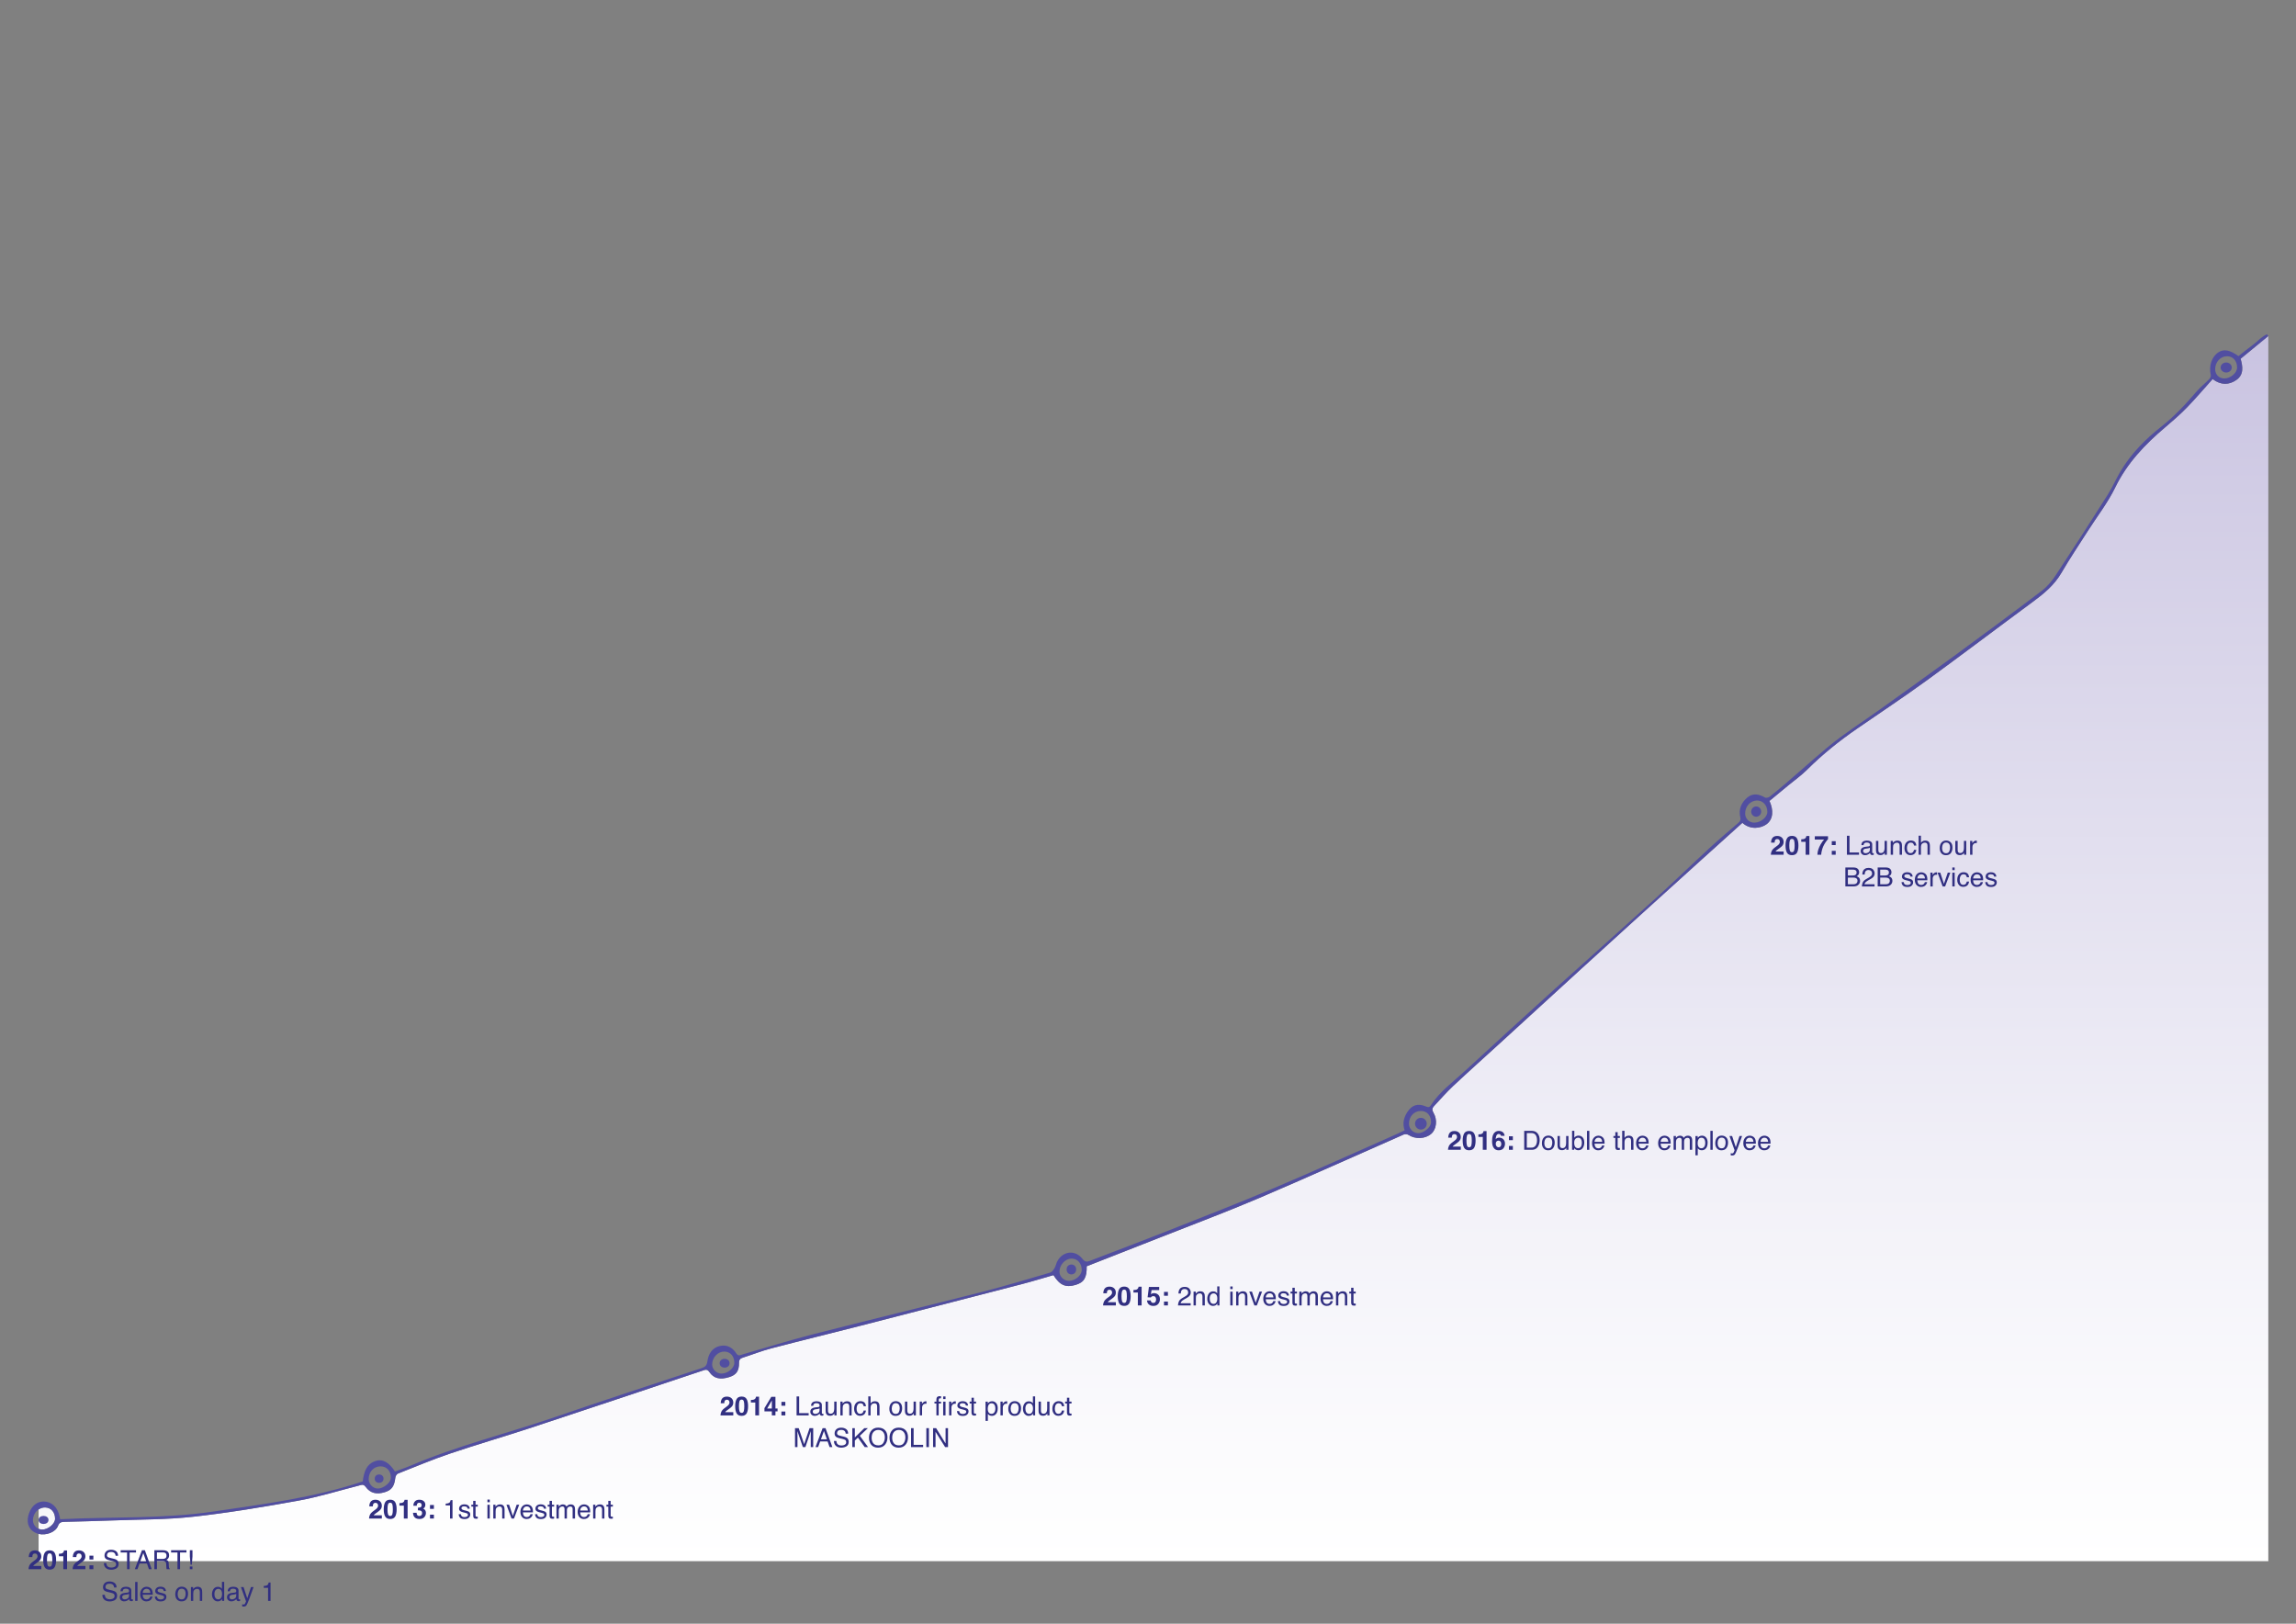 <?xml version="1.0" encoding="utf-8"?>
<!-- Generator: Adobe Illustrator 16.0.0, SVG Export Plug-In . SVG Version: 6.00 Build 0)  -->
<!DOCTYPE svg PUBLIC "-//W3C//DTD SVG 1.1//EN" "http://www.w3.org/Graphics/SVG/1.1/DTD/svg11.dtd">
<svg version="1.1" id="Layer_1" xmlns="http://www.w3.org/2000/svg" xmlns:xlink="http://www.w3.org/1999/xlink" x="0px" y="0px"
	 width="841.89px" height="595.28px" viewBox="0 0 841.89 595.28" enable-background="new 0 0 841.89 595.28" xml:space="preserve">
<rect x="0" y="0" width="841.89" height="595.28" fill="#808080" stroke="none"/>
<g>
	<path fill="none" d="M12.083,557.282c-0.023,1.415,0.842,2.663,2.067,3.202v-7.091C12.938,554.218,12.11,555.652,12.083,557.282z"
		/>
	<linearGradient id="SVGID_1_" gradientUnits="userSpaceOnUse" x1="422.943" y1="572.351" x2="422.943" y2="123.186">
		<stop  offset="0" style="stop-color:#FFFFFF"/>
		<stop  offset="0.304" style="stop-color:#F2F1F8"/>
		<stop  offset="0.879" style="stop-color:#D1CCE5"/>
		<stop  offset="1" style="stop-color:#C9C3E1"/>
	</linearGradient>
	<path fill="url(#SVGID_1_)" d="M821.581,131.532c0.793,2.781,1.279,5.834-1.598,7.804c-2.624,1.797-5.587,1.979-8.666-0.365
		c-3.181,3.543-6.207,7.122-9.467,10.474c-2.488,2.56-5.21,4.906-7.938,7.218c-7.401,6.275-13.959,13.11-18.304,22.048
		c-2.747,5.649-6.708,10.706-10.107,16.04c-3.239,5.082-6.605,10.09-9.641,15.292c-2.605,4.465-6.39,7.584-10.444,10.571
		c-13.134,9.67-26.127,19.534-39.322,29.119c-8.271,6.006-16.81,11.641-25.222,17.45c-6.484,4.476-12.607,9.377-18.202,14.952
		c-2.146,2.138-4.656,3.91-7.003,5.849c-2.297,1.896-4.595,3.793-6.841,5.647c1.508,3.331,1.448,6.67-1.07,8.538
		c-1.934,1.432-5.812,2.249-8.864-0.5c-5.14,4.633-10.309,9.283-15.467,13.943c-7.607,6.877-15.214,13.755-22.811,20.646
		c-6.917,6.276-13.829,12.558-20.727,18.857c-9.922,9.059-19.824,18.14-29.74,27.204c-5.77,5.273-11.603,10.479-17.305,15.821
		c-2.479,2.323-4.712,4.909-7.041,7.39c-0.692,0.733-0.775,1.412-0.188,2.406c1.56,2.648,1.108,6.079-0.818,7.744
		c-2.219,1.921-5.834,2.042-8.357,0.39c-0.43-0.28-1.241-0.351-1.713-0.145c-17.7,7.765-35.308,15.739-53.087,23.318
		c-11.897,5.073-24.028,9.604-36.063,14.354c-8.996,3.551-18.007,7.068-27.11,10.639c0.075,4.139-0.926,5.893-4.066,6.828
		c-3.621,1.076-5.79,0.146-8.119-3.582c-3.926,1.118-7.875,2.334-11.872,3.37c-19.874,5.157-39.755,10.284-59.644,15.385
		c-10.681,2.738-21.399,5.336-32.067,8.128c-3.472,0.908-6.826,2.258-10.254,3.344c-0.996,0.316-1.462,0.729-1.454,1.893
		c0.023,3.028-1.009,4.434-3.547,5.245c-3.337,1.066-5.732,0.557-7.343-1.853c-0.79-1.182-1.548-0.81-2.48-0.5
		c-20.85,6.955-41.685,13.951-62.558,20.831c-9.97,3.286-20.06,6.206-30.004,9.563c-6.47,2.186-12.784,4.839-19.139,7.354
		c-0.45,0.179-0.896,0.919-0.955,1.441c-0.356,3.188-1.307,4.582-3.853,5.365c-3.009,0.926-5.309,0.414-7.035-1.944
		c-0.852-1.165-1.632-0.685-2.522-0.459c-7.336,1.854-14.591,4.143-22.018,5.488c-12.849,2.329-25.757,4.485-38.729,5.927
		c-9.812,1.094-19.76,0.984-29.65,1.361c-5.862,0.223-11.727,0.361-17.591,0.513c-1.101,0.029-1.816,0.209-2.299,1.478
		c-0.886,2.329-4.354,3.599-7.117,2.937v9.999h817.587V123.186C828.391,125.937,825.044,128.686,821.581,131.532z"/>
	<linearGradient id="SVGID_2_" gradientUnits="userSpaceOnUse" x1="17.174" y1="572.35" x2="17.174" y2="123.222">
		<stop  offset="0" style="stop-color:#FFFFFF"/>
		<stop  offset="1" style="stop-color:#26246A"/>
	</linearGradient>
	<path fill="url(#SVGID_2_)" d="M20.198,556.808c0.002-2.434-1.478-4.108-3.662-4.146c-0.871-0.015-1.69,0.261-2.386,0.732v7.091
		c0.375,0.165,0.781,0.269,1.209,0.283C17.561,560.842,20.195,558.686,20.198,556.808z"/>
	<path fill="#514EA1" d="M21.267,559.415c0.483-1.269,1.199-1.448,2.299-1.478c5.864-0.151,11.729-0.29,17.591-0.513
		c9.89-0.377,19.837-0.268,29.65-1.361c12.972-1.441,25.88-3.598,38.729-5.927c7.427-1.346,14.682-3.634,22.018-5.488
		c0.89-0.226,1.67-0.706,2.522,0.459c1.726,2.358,4.026,2.87,7.035,1.944c2.545-0.783,3.497-2.178,3.853-5.365
		c0.059-0.522,0.505-1.263,0.955-1.441c6.355-2.516,12.668-5.169,19.139-7.354c9.944-3.357,20.034-6.277,30.004-9.563
		c20.873-6.88,41.708-13.876,62.558-20.831c0.932-0.31,1.69-0.682,2.48,0.5c1.611,2.409,4.006,2.919,7.343,1.853
		c2.539-0.812,3.571-2.217,3.547-5.245c-0.008-1.164,0.458-1.576,1.454-1.893c3.428-1.086,6.782-2.436,10.254-3.344
		c10.668-2.792,21.386-5.39,32.067-8.128c19.889-5.101,39.77-10.228,59.644-15.385c3.996-1.036,7.946-2.252,11.872-3.37
		c2.33,3.729,4.498,4.658,8.119,3.582c3.14-0.936,4.141-2.689,4.066-6.828c9.104-3.57,18.114-7.088,27.11-10.639
		c12.035-4.751,24.166-9.281,36.063-14.354c17.779-7.579,35.387-15.554,53.087-23.318c0.472-0.206,1.283-0.136,1.713,0.145
		c2.523,1.652,6.139,1.531,8.357-0.39c1.927-1.665,2.378-5.096,0.818-7.744c-0.587-0.994-0.504-1.673,0.188-2.406
		c2.329-2.48,4.562-5.066,7.041-7.39c5.702-5.343,11.535-10.548,17.305-15.821c9.916-9.064,19.818-18.146,29.74-27.204
		c6.897-6.3,13.81-12.581,20.727-18.857c7.597-6.891,15.203-13.769,22.811-20.646c5.158-4.66,10.327-9.311,15.467-13.943
		c3.053,2.749,6.931,1.932,8.864,0.5c2.519-1.868,2.578-5.207,1.07-8.538c2.246-1.854,4.544-3.751,6.841-5.647
		c2.347-1.939,4.856-3.711,7.003-5.849c5.595-5.575,11.718-10.477,18.202-14.952c8.412-5.81,16.951-11.444,25.222-17.45
		c13.195-9.585,26.188-19.448,39.322-29.119c4.055-2.987,7.839-6.106,10.444-10.571c3.035-5.202,6.401-10.211,9.641-15.292
		c3.399-5.334,7.36-10.391,10.107-16.04c4.345-8.938,10.902-15.773,18.304-22.048c2.728-2.312,5.449-4.658,7.938-7.218
		c3.26-3.352,6.286-6.931,9.467-10.474c3.079,2.343,6.042,2.162,8.666,0.365c2.877-1.97,2.391-5.023,1.598-7.804
		c3.463-2.846,6.81-5.596,10.156-8.346c-0.163-0.212-0.326-0.425-0.49-0.638c-0.424,0.172-0.816,0.394-1.193,0.638
		c-1.394,0.899-2.53,2.184-3.865,3.165c-1.854,1.362-3.637,2.825-5.397,4.204c-3.133-2.293-5.409-2.685-7.386-1.37
		c-2.444,1.628-3.522,4.985-2.769,8.273c0.103,0.449-0.185,1.155-0.53,1.51c-1.53,1.573-3.288,2.943-4.71,4.604
		c-3.97,4.632-8.084,9.045-12.921,12.853c-5.814,4.581-11.031,9.856-14.879,16.281c-1.687,2.818-2.976,5.88-4.732,8.65
		c-6.236,9.834-12.538,19.627-18.953,29.346c-1.423,2.157-3.142,4.295-5.18,5.843c-10.638,8.085-21.386,16.027-32.167,23.922
		c-9.007,6.596-18.104,13.07-27.173,19.581c-6.441,4.625-13.2,8.863-19.276,13.923c-7.115,5.925-13.887,12.271-21.137,18.048
		c-0.438,0.35-1.381,0.61-1.778,0.379c-2.202-1.278-4.426-1.739-6.485-0.022c-2.193,1.829-3.285,4.315-2.601,7.18
		c0.279,1.173-0.13,1.629-0.874,2.266c-3.431,2.939-6.89,5.853-10.212,8.912c-6.607,6.086-13.052,12.348-19.706,18.381
		c-12.487,11.324-25.104,22.503-37.609,33.806c-10.922,9.874-21.799,19.797-32.625,29.775c-4.341,4.003-9.204,7.511-12.478,12.571
		c-0.637,0.983-1.268,0.573-2.021,0.276c-2.746-1.082-4.854-0.411-6.483,2.051c-1.34,2.022-1.955,4.19-1.061,6.802
		c-0.971,0.463-1.784,0.88-2.619,1.247c-15.015,6.633-29.959,13.428-45.071,19.833c-12.97,5.499-26.108,10.605-39.213,15.786
		c-9.473,3.744-19.015,7.317-28.516,10.993c-1.165,0.45-1.861,0.378-2.742-0.762c-2.62-3.39-7.196-2.877-9.198,0.909
		c-0.423,0.799-0.563,1.754-1.021,2.527c-0.378,0.638-0.94,1.429-1.578,1.614c-8.2,2.403-16.381,4.894-24.659,7.005
		c-20.885,5.325-41.84,10.383-62.721,15.726c-8.509,2.177-16.899,4.818-25.345,7.247c-0.829,0.237-1.616,0.844-2.368-0.334
		c-1.403-2.194-3.496-3.332-6.085-2.722c-2.845,0.672-4.153,2.964-4.529,5.63c-0.206,1.46-0.76,2.031-2.086,2.472
		c-17.907,5.925-35.84,11.78-53.677,17.912c-17.714,6.09-35.986,10.519-53.255,17.927c-1.825,0.783-3.724,1.396-5.532,2.066
		c-2.069-3.209-4.396-4.643-6.831-3.943c-3.718,1.069-4.557,4.221-4.992,7.575c-17.823,5.99-36.412,8.343-54.862,11.062
		c-18.563,2.736-37.391,1.849-56.093,2.81c-0.097-0.526-0.134-0.765-0.185-1c-0.729-3.428-2.925-5.481-5.883-5.506
		c-0.646-0.006-1.259,0.115-1.833,0.338c-1.813,0.704-3.208,2.488-3.805,5.007c-0.696,2.937,0.522,5.375,3.172,6.349
		c0.205,0.075,0.417,0.136,0.632,0.187C16.913,563.014,20.38,561.744,21.267,559.415z M816.604,130.601
		c2.153-0.021,3.687,1.698,3.688,4.138c0,1.987-2.46,4.057-4.767,4.01c-1.905-0.04-3.296-1.494-3.275-3.425
		C812.277,132.69,814.181,130.626,816.604,130.601z M644.144,293.48c2.217-0.087,3.897,1.704,3.9,4.155
		c0.004,1.931-2.334,3.899-4.698,3.96c-1.895,0.049-3.411-1.39-3.442-3.266C639.856,295.722,641.735,293.575,644.144,293.48z
		 M520.971,407.29c2.283-0.025,3.818,1.702,3.759,4.228c-0.045,1.783-2.729,3.98-4.786,3.92c-1.802-0.054-3.318-1.641-3.312-3.468
		C516.64,409.317,518.496,407.314,520.971,407.29z M393.003,461.425c2.143,0.029,3.65,1.771,3.631,4.197
		c-0.015,1.95-2.365,3.934-4.682,3.954c-1.81,0.016-3.477-1.578-3.471-3.32C388.487,463.679,390.627,461.393,393.003,461.425z
		 M265.618,495.51c2.187,0.031,3.658,1.699,3.65,4.139c-0.005,1.897-2.377,3.901-4.659,3.934c-1.897,0.027-3.54-1.605-3.483-3.463
		C261.205,497.592,263.265,495.476,265.618,495.51z M139.569,537.587c2.271,0.016,3.842,1.793,3.765,4.263
		c-0.055,1.741-2.811,3.94-4.856,3.875c-1.779-0.058-3.297-1.669-3.289-3.491C135.2,539.566,137.082,537.571,139.569,537.587z
		 M14.15,560.484c-1.225-0.539-2.09-1.787-2.067-3.202c0.027-1.63,0.855-3.064,2.067-3.889c0.695-0.472,1.515-0.747,2.386-0.732
		c2.184,0.038,3.665,1.713,3.662,4.146c-0.003,1.878-2.637,4.034-4.839,3.96C14.931,560.753,14.525,560.649,14.15,560.484z"/>
	<ellipse fill-rule="evenodd" clip-rule="evenodd" fill="#514EA1" cx="15.967" cy="557.235" rx="1.817" ry="1.48"/>
	<ellipse fill-rule="evenodd" clip-rule="evenodd" fill="#514EA1" cx="139.016" cy="542.099" rx="1.615" ry="1.547"/>
	<ellipse fill-rule="evenodd" clip-rule="evenodd" fill="#514EA1" cx="265.699" cy="499.781" rx="1.817" ry="1.614"/>
	<ellipse fill-rule="evenodd" clip-rule="evenodd" fill="#514EA1" cx="392.853" cy="465.402" rx="1.749" ry="1.816"/>
	<ellipse fill-rule="evenodd" clip-rule="evenodd" fill="#514EA1" cx="521.008" cy="411.964" rx="2.146" ry="2.152"/>
	<ellipse fill-rule="evenodd" clip-rule="evenodd" fill="#514EA1" cx="643.954" cy="297.546" rx="1.838" ry="1.883"/>
	<ellipse fill-rule="evenodd" clip-rule="evenodd" fill="#514EA1" cx="816.295" cy="134.736" rx="2.041" ry="1.839"/>
	<g>
		<path fill="#312F81" d="M10.773,573.939c0.192-0.457,0.646-0.94,1.362-1.452c0.622-0.444,1.023-0.763,1.207-0.955
			c0.28-0.3,0.421-0.628,0.421-0.984c0-0.29-0.081-0.531-0.241-0.724c-0.161-0.192-0.391-0.288-0.691-0.288
			c-0.41,0-0.689,0.152-0.837,0.459c-0.085,0.177-0.136,0.457-0.151,0.842h-1.311c0.022-0.584,0.128-1.055,0.317-1.414
			c0.36-0.685,0.999-1.027,1.917-1.027c0.726,0,1.304,0.201,1.733,0.604c0.429,0.402,0.644,0.935,0.644,1.597
			c0,0.508-0.152,0.959-0.455,1.353c-0.199,0.262-0.526,0.554-0.981,0.875l-0.541,0.384c-0.338,0.239-0.569,0.413-0.694,0.52
			c-0.125,0.107-0.229,0.232-0.314,0.374h2.994v1.188h-4.697C10.469,574.796,10.574,574.347,10.773,573.939z"/>
		<path fill="#312F81" d="M20.047,569.304c0.352,0.615,0.527,1.489,0.527,2.621s-0.176,2.004-0.527,2.616
			c-0.352,0.611-0.964,0.917-1.838,0.917s-1.486-0.306-1.838-0.917c-0.352-0.612-0.527-1.484-0.527-2.616s0.176-2.006,0.527-2.621
			c0.352-0.614,0.964-0.922,1.838-0.922S19.695,568.689,20.047,569.304z M17.414,573.734c0.129,0.418,0.395,0.627,0.795,0.627
			s0.663-0.209,0.788-0.627s0.187-1.021,0.187-1.81c0-0.826-0.062-1.438-0.187-1.835c-0.125-0.397-0.387-0.597-0.788-0.597
			s-0.666,0.199-0.795,0.597c-0.129,0.396-0.194,1.009-0.194,1.835C17.22,572.713,17.285,573.316,17.414,573.734z"/>
		<path fill="#312F81" d="M21.601,570.558v-0.918c0.424-0.019,0.722-0.047,0.892-0.085c0.271-0.06,0.491-0.18,0.661-0.359
			c0.116-0.123,0.205-0.287,0.264-0.492c0.035-0.123,0.052-0.214,0.052-0.274h1.126v6.859h-1.381v-4.73H21.601z"/>
		<path fill="#312F81" d="M26.937,573.939c0.192-0.457,0.646-0.94,1.362-1.452c0.622-0.444,1.023-0.763,1.207-0.955
			c0.28-0.3,0.421-0.628,0.421-0.984c0-0.29-0.081-0.531-0.241-0.724c-0.161-0.192-0.391-0.288-0.691-0.288
			c-0.41,0-0.689,0.152-0.837,0.459c-0.085,0.177-0.136,0.457-0.151,0.842h-1.311c0.022-0.584,0.128-1.055,0.317-1.414
			c0.36-0.685,0.999-1.027,1.917-1.027c0.726,0,1.304,0.201,1.733,0.604c0.429,0.402,0.644,0.935,0.644,1.597
			c0,0.508-0.152,0.959-0.455,1.353c-0.199,0.262-0.526,0.554-0.981,0.875l-0.541,0.384c-0.338,0.239-0.569,0.413-0.694,0.52
			c-0.125,0.107-0.229,0.232-0.314,0.374h2.994v1.188H26.62C26.633,574.796,26.738,574.347,26.937,573.939z"/>
		<path fill="#312F81" d="M32.803,570.331h1.433v1.414h-1.433V570.331z M32.803,573.874h1.433v1.414h-1.433V573.874z"/>
		<path fill="#312F81" d="M38.976,573.046c0.021,0.395,0.111,0.714,0.269,0.96c0.301,0.461,0.831,0.691,1.59,0.691
			c0.34,0,0.65-0.051,0.93-0.151c0.541-0.196,0.811-0.546,0.811-1.051c0-0.378-0.114-0.647-0.344-0.809
			c-0.232-0.158-0.596-0.295-1.09-0.412l-0.912-0.213c-0.596-0.139-1.017-0.291-1.265-0.458c-0.428-0.291-0.642-0.725-0.642-1.302
			c0-0.624,0.21-1.137,0.63-1.537s1.016-0.601,1.786-0.601c0.709,0,1.311,0.176,1.807,0.527c0.496,0.352,0.743,0.914,0.743,1.687
			h-0.885c-0.045-0.372-0.142-0.657-0.29-0.856c-0.275-0.362-0.742-0.544-1.401-0.544c-0.532,0-0.915,0.117-1.147,0.351
			s-0.349,0.504-0.349,0.813c0,0.341,0.137,0.59,0.413,0.747c0.18,0.102,0.588,0.228,1.224,0.379l0.944,0.222
			c0.455,0.107,0.807,0.254,1.054,0.44c0.428,0.324,0.642,0.796,0.642,1.414c0,0.77-0.273,1.32-0.819,1.651
			s-1.181,0.496-1.903,0.496c-0.843,0-1.502-0.221-1.979-0.662c-0.477-0.438-0.71-1.032-0.701-1.783H38.976z"/>
		<path fill="#312F81" d="M49.875,568.339v0.828h-2.342v6.121h-0.951v-6.121h-2.341v-0.828H49.875z"/>
		<path fill="#312F81" d="M52.054,568.339h1.063l2.522,6.949h-1.031l-0.726-2.081h-2.726l-0.754,2.081h-0.965L52.054,568.339z
			 M53.615,572.44l-1.07-3.07l-1.112,3.07H53.615z"/>
		<path fill="#312F81" d="M56.602,568.339h3.159c0.52,0,0.949,0.077,1.287,0.232c0.641,0.296,0.961,0.843,0.961,1.641
			c0,0.417-0.086,0.757-0.258,1.022c-0.172,0.265-0.412,0.478-0.721,0.639c0.271,0.11,0.475,0.255,0.612,0.435
			s0.214,0.472,0.229,0.875l0.033,0.933c0.009,0.265,0.031,0.462,0.066,0.591c0.057,0.221,0.157,0.363,0.303,0.426v0.156h-1.154
			c-0.032-0.06-0.057-0.137-0.076-0.231s-0.035-0.277-0.047-0.549l-0.057-1.159c-0.021-0.454-0.186-0.759-0.492-0.913
			c-0.175-0.085-0.449-0.128-0.823-0.128h-2.082v2.98h-0.941V568.339z M59.659,571.522c0.429,0,0.769-0.088,1.019-0.265
			s0.375-0.495,0.375-0.956c0-0.494-0.175-0.832-0.524-1.012c-0.187-0.095-0.437-0.142-0.75-0.142h-2.235v2.374H59.659z"/>
		<path fill="#312F81" d="M68.366,568.339v0.828h-2.342v6.121h-0.951v-6.121h-2.341v-0.828H68.366z"/>
		<path fill="#312F81" d="M69.615,568.339h0.96v2.285l-0.232,3.009h-0.482l-0.246-3.009V568.339z M69.615,574.304h0.941v0.984
			h-0.941V574.304z"/>
		<path fill="#312F81" d="M38.422,584.671c0.021,0.395,0.111,0.714,0.269,0.96c0.301,0.461,0.831,0.691,1.59,0.691
			c0.34,0,0.65-0.051,0.93-0.151c0.541-0.196,0.811-0.546,0.811-1.051c0-0.378-0.114-0.647-0.344-0.809
			c-0.232-0.158-0.596-0.295-1.09-0.412l-0.912-0.213c-0.596-0.139-1.017-0.291-1.265-0.458c-0.428-0.291-0.642-0.725-0.642-1.302
			c0-0.624,0.21-1.137,0.63-1.537s1.016-0.601,1.786-0.601c0.709,0,1.311,0.176,1.807,0.527c0.496,0.352,0.743,0.914,0.743,1.687
			h-0.885c-0.045-0.372-0.142-0.657-0.29-0.856c-0.275-0.362-0.742-0.544-1.401-0.544c-0.532,0-0.915,0.117-1.147,0.351
			s-0.349,0.504-0.349,0.813c0,0.341,0.137,0.59,0.413,0.747c0.18,0.102,0.588,0.228,1.224,0.379l0.944,0.222
			c0.455,0.107,0.807,0.254,1.054,0.44c0.428,0.324,0.642,0.796,0.642,1.414c0,0.77-0.273,1.32-0.819,1.651
			s-1.181,0.496-1.903,0.496c-0.843,0-1.502-0.221-1.979-0.662c-0.477-0.438-0.71-1.032-0.701-1.783H38.422z"/>
		<path fill="#312F81" d="M46.871,583.847c0.195-0.024,0.326-0.106,0.393-0.245c0.038-0.076,0.057-0.186,0.057-0.328
			c0-0.291-0.103-0.502-0.309-0.634c-0.207-0.131-0.501-0.197-0.885-0.197c-0.444,0-0.759,0.121-0.944,0.361
			c-0.104,0.134-0.171,0.332-0.203,0.595h-0.794c0.016-0.626,0.218-1.062,0.607-1.307c0.389-0.245,0.84-0.368,1.354-0.368
			c0.595,0,1.079,0.113,1.45,0.341c0.369,0.227,0.553,0.58,0.553,1.06v2.919c0,0.088,0.018,0.159,0.055,0.213
			c0.036,0.054,0.113,0.08,0.229,0.08c0.038,0,0.08-0.002,0.127-0.007s0.098-0.012,0.151-0.021v0.629
			c-0.132,0.038-0.233,0.062-0.303,0.071s-0.164,0.014-0.284,0.014c-0.293,0-0.506-0.104-0.639-0.312
			c-0.069-0.11-0.118-0.267-0.146-0.469c-0.174,0.228-0.423,0.425-0.748,0.592s-0.683,0.25-1.074,0.25
			c-0.47,0-0.854-0.143-1.152-0.427c-0.298-0.285-0.447-0.643-0.447-1.07c0-0.47,0.147-0.833,0.44-1.092
			c0.293-0.258,0.678-0.417,1.154-0.477L46.871,583.847z M45.078,586.147c0.18,0.142,0.393,0.212,0.639,0.212
			c0.299,0,0.589-0.069,0.87-0.207c0.473-0.23,0.71-0.606,0.71-1.129v-0.686c-0.104,0.066-0.238,0.122-0.401,0.166
			c-0.164,0.045-0.324,0.076-0.481,0.095l-0.515,0.066c-0.309,0.041-0.541,0.105-0.696,0.193c-0.264,0.148-0.395,0.385-0.395,0.708
			C44.809,585.812,44.898,586.006,45.078,586.147z"/>
		<path fill="#312F81" d="M49.567,579.964h0.852v6.949h-0.852V579.964z"/>
		<path fill="#312F81" d="M54.825,581.986c0.335,0.169,0.591,0.387,0.766,0.655c0.169,0.255,0.282,0.554,0.338,0.894
			c0.05,0.233,0.075,0.605,0.075,1.117H52.32c0.016,0.515,0.136,0.929,0.361,1.24c0.225,0.312,0.574,0.467,1.046,0.467
			c0.441,0,0.793-0.147,1.056-0.441c0.147-0.171,0.251-0.369,0.312-0.595h0.837c-0.022,0.187-0.095,0.394-0.22,0.622
			c-0.125,0.229-0.264,0.416-0.417,0.561c-0.257,0.253-0.574,0.423-0.953,0.512c-0.204,0.05-0.434,0.075-0.69,0.075
			c-0.627,0-1.158-0.229-1.594-0.688s-0.653-1.102-0.653-1.928c0-0.813,0.219-1.474,0.658-1.981
			c0.438-0.508,1.012-0.762,1.721-0.762C54.144,581.733,54.49,581.817,54.825,581.986z M55.13,583.976
			c-0.034-0.369-0.114-0.664-0.239-0.885c-0.231-0.41-0.618-0.615-1.159-0.615c-0.388,0-0.713,0.142-0.976,0.424
			s-0.402,0.641-0.417,1.076H55.13z"/>
		<path fill="#312F81" d="M57.59,585.323c0.026,0.284,0.098,0.502,0.217,0.653c0.219,0.274,0.599,0.411,1.14,0.411
			c0.322,0,0.605-0.068,0.85-0.205c0.245-0.138,0.367-0.35,0.367-0.637c0-0.218-0.098-0.383-0.293-0.497
			c-0.125-0.069-0.372-0.149-0.74-0.241l-0.688-0.17c-0.439-0.107-0.763-0.227-0.971-0.359c-0.372-0.23-0.558-0.549-0.558-0.956
			c0-0.479,0.175-0.867,0.525-1.163c0.35-0.297,0.82-0.444,1.412-0.444c0.773,0,1.332,0.224,1.673,0.671
			c0.214,0.284,0.318,0.59,0.312,0.918h-0.804c-0.016-0.191-0.085-0.365-0.208-0.522c-0.2-0.223-0.547-0.334-1.041-0.334
			c-0.33,0-0.579,0.062-0.749,0.185c-0.169,0.122-0.254,0.284-0.254,0.485c0,0.22,0.111,0.396,0.334,0.527
			c0.128,0.079,0.318,0.148,0.569,0.208l0.573,0.137c0.624,0.148,1.041,0.292,1.253,0.431c0.331,0.218,0.497,0.56,0.497,1.026
			c0,0.451-0.173,0.841-0.52,1.169c-0.347,0.328-0.874,0.492-1.583,0.492c-0.763,0-1.303-0.172-1.621-0.514s-0.488-0.766-0.51-1.271
			H57.59z"/>
		<path fill="#312F81" d="M68.291,582.353c0.448,0.435,0.671,1.074,0.671,1.919c0,0.815-0.197,1.49-0.592,2.022
			s-1.007,0.799-1.836,0.799c-0.692,0-1.242-0.235-1.649-0.706c-0.407-0.472-0.61-1.104-0.61-1.898c0-0.851,0.214-1.527,0.643-2.032
			c0.429-0.504,1.005-0.756,1.729-0.756C67.294,581.7,67.842,581.918,68.291,582.353z M67.762,585.72
			c0.208-0.427,0.311-0.902,0.311-1.425c0-0.473-0.075-0.856-0.225-1.152c-0.237-0.467-0.646-0.7-1.226-0.7
			c-0.515,0-0.889,0.199-1.123,0.596c-0.234,0.397-0.351,0.876-0.351,1.437c0,0.538,0.117,0.987,0.351,1.347
			c0.234,0.358,0.605,0.538,1.113,0.538C67.171,586.359,67.554,586.146,67.762,585.72z"/>
		<path fill="#312F81" d="M70.007,581.847h0.809v0.719c0.24-0.296,0.494-0.509,0.762-0.639c0.268-0.129,0.566-0.193,0.894-0.193
			c0.719,0,1.205,0.251,1.457,0.752c0.139,0.274,0.208,0.667,0.208,1.178v3.25h-0.866v-3.193c0-0.309-0.045-0.558-0.137-0.747
			c-0.151-0.315-0.425-0.473-0.823-0.473c-0.202,0-0.368,0.021-0.497,0.062c-0.233,0.069-0.438,0.208-0.615,0.416
			c-0.142,0.167-0.234,0.34-0.277,0.518c-0.042,0.179-0.063,0.433-0.063,0.765v2.653h-0.852V581.847z"/>
		<path fill="#312F81" d="M80.87,582.003c0.151,0.095,0.322,0.26,0.514,0.497v-2.56h0.818v6.973h-0.766v-0.705
			c-0.198,0.312-0.432,0.538-0.702,0.677c-0.271,0.139-0.58,0.208-0.928,0.208c-0.562,0-1.049-0.237-1.461-0.712
			s-0.617-1.106-0.617-1.895c0-0.738,0.188-1.377,0.563-1.918s0.912-0.812,1.609-0.812C80.286,581.757,80.609,581.839,80.87,582.003
			z M78.97,585.802c0.229,0.365,0.596,0.549,1.101,0.549c0.393,0,0.715-0.17,0.967-0.509s0.379-0.825,0.379-1.46
			c0-0.64-0.13-1.113-0.391-1.421s-0.582-0.461-0.965-0.461c-0.427,0-0.772,0.164-1.038,0.491c-0.265,0.328-0.398,0.811-0.398,1.448
			C78.626,584.981,78.741,585.436,78.97,585.802z"/>
		<path fill="#312F81" d="M86.19,583.847c0.195-0.024,0.326-0.106,0.393-0.245c0.038-0.076,0.057-0.186,0.057-0.328
			c0-0.291-0.103-0.502-0.309-0.634c-0.207-0.131-0.501-0.197-0.885-0.197c-0.444,0-0.759,0.121-0.944,0.361
			c-0.104,0.134-0.171,0.332-0.203,0.595h-0.794c0.016-0.626,0.218-1.062,0.607-1.307c0.389-0.245,0.84-0.368,1.354-0.368
			c0.595,0,1.079,0.113,1.45,0.341c0.369,0.227,0.553,0.58,0.553,1.06v2.919c0,0.088,0.018,0.159,0.055,0.213
			c0.036,0.054,0.113,0.08,0.229,0.08c0.038,0,0.08-0.002,0.127-0.007s0.098-0.012,0.151-0.021v0.629
			c-0.132,0.038-0.233,0.062-0.303,0.071s-0.164,0.014-0.284,0.014c-0.293,0-0.506-0.104-0.639-0.312
			c-0.069-0.11-0.118-0.267-0.146-0.469c-0.174,0.228-0.423,0.425-0.748,0.592s-0.683,0.25-1.074,0.25
			c-0.47,0-0.854-0.143-1.152-0.427c-0.298-0.285-0.447-0.643-0.447-1.07c0-0.47,0.147-0.833,0.44-1.092
			c0.293-0.258,0.678-0.417,1.154-0.477L86.19,583.847z M84.397,586.147c0.18,0.142,0.393,0.212,0.639,0.212
			c0.299,0,0.589-0.069,0.87-0.207c0.473-0.23,0.71-0.606,0.71-1.129v-0.686c-0.104,0.066-0.238,0.122-0.401,0.166
			c-0.164,0.045-0.324,0.076-0.481,0.095l-0.515,0.066c-0.309,0.041-0.541,0.105-0.696,0.193c-0.264,0.148-0.395,0.385-0.395,0.708
			C84.127,585.812,84.217,586.006,84.397,586.147z"/>
		<path fill="#312F81" d="M92.03,581.847h0.941c-0.12,0.325-0.386,1.066-0.8,2.225c-0.309,0.871-0.567,1.58-0.775,2.13
			c-0.492,1.292-0.838,2.079-1.04,2.363c-0.202,0.283-0.548,0.425-1.04,0.425c-0.12,0-0.212-0.004-0.276-0.014
			c-0.065-0.01-0.145-0.027-0.239-0.052v-0.776c0.148,0.041,0.255,0.066,0.321,0.076c0.066,0.009,0.125,0.014,0.175,0.014
			c0.158,0,0.273-0.025,0.347-0.077c0.074-0.053,0.136-0.116,0.187-0.191c0.016-0.025,0.073-0.154,0.17-0.388
			c0.098-0.232,0.168-0.405,0.213-0.519l-1.874-5.216h0.965l1.357,4.127L92.03,581.847z"/>
		<path fill="#312F81" d="M96.701,582.116v-0.652c0.615-0.061,1.044-0.16,1.287-0.301c0.243-0.14,0.424-0.472,0.544-0.995h0.672
			v6.745h-0.908v-4.797H96.701z"/>
	</g>
	<g>
		<path fill="#312F81" d="M135.639,555.367c0.192-0.457,0.646-0.94,1.362-1.452c0.622-0.444,1.023-0.763,1.207-0.955
			c0.28-0.3,0.421-0.628,0.421-0.984c0-0.29-0.081-0.531-0.241-0.724c-0.161-0.192-0.391-0.288-0.691-0.288
			c-0.41,0-0.689,0.152-0.837,0.459c-0.085,0.177-0.136,0.457-0.151,0.842h-1.311c0.022-0.584,0.128-1.055,0.317-1.414
			c0.36-0.685,0.999-1.027,1.917-1.027c0.726,0,1.304,0.201,1.733,0.604c0.429,0.402,0.644,0.935,0.644,1.597
			c0,0.508-0.152,0.959-0.455,1.353c-0.199,0.262-0.526,0.554-0.981,0.875l-0.541,0.384c-0.338,0.239-0.569,0.413-0.694,0.52
			c-0.125,0.107-0.229,0.232-0.314,0.374h2.994v1.188h-4.697C135.334,556.224,135.44,555.774,135.639,555.367z"/>
		<path fill="#312F81" d="M144.913,550.731c0.352,0.615,0.527,1.489,0.527,2.621s-0.176,2.004-0.527,2.616
			c-0.352,0.611-0.964,0.917-1.838,0.917s-1.486-0.306-1.838-0.917c-0.352-0.612-0.527-1.484-0.527-2.616s0.176-2.006,0.527-2.621
			c0.352-0.614,0.964-0.922,1.838-0.922S144.561,550.117,144.913,550.731z M142.28,555.162c0.129,0.418,0.395,0.627,0.795,0.627
			s0.663-0.209,0.788-0.627s0.187-1.021,0.187-1.81c0-0.826-0.062-1.438-0.187-1.835c-0.125-0.397-0.387-0.597-0.788-0.597
			s-0.666,0.199-0.795,0.597c-0.129,0.396-0.194,1.009-0.194,1.835C142.086,554.141,142.151,554.744,142.28,555.162z"/>
		<path fill="#312F81" d="M146.467,551.985v-0.918c0.424-0.019,0.722-0.047,0.892-0.085c0.271-0.06,0.491-0.18,0.661-0.359
			c0.116-0.123,0.205-0.287,0.264-0.492c0.035-0.123,0.052-0.214,0.052-0.274h1.126v6.859h-1.381v-4.73H146.467z"/>
		<path fill="#312F81" d="M152.763,554.61c0,0.274,0.044,0.502,0.132,0.682c0.164,0.331,0.461,0.497,0.892,0.497
			c0.264,0,0.495-0.091,0.691-0.272s0.295-0.442,0.295-0.783c0-0.45-0.182-0.752-0.547-0.903c-0.208-0.085-0.535-0.128-0.981-0.128
			v-0.965c0.437-0.006,0.742-0.049,0.915-0.128c0.298-0.132,0.448-0.4,0.448-0.804c0-0.262-0.076-0.475-0.229-0.639
			c-0.152-0.164-0.367-0.246-0.644-0.246c-0.317,0-0.551,0.102-0.7,0.303c-0.149,0.202-0.221,0.472-0.215,0.809h-1.258
			c0.013-0.34,0.071-0.663,0.175-0.97c0.11-0.268,0.284-0.516,0.52-0.742c0.176-0.161,0.386-0.284,0.628-0.369
			c0.242-0.085,0.54-0.128,0.893-0.128c0.655,0,1.184,0.17,1.585,0.509c0.401,0.339,0.602,0.794,0.602,1.365
			c0,0.403-0.12,0.744-0.359,1.021c-0.151,0.174-0.309,0.292-0.473,0.354c0.123,0,0.3,0.105,0.53,0.317
			c0.344,0.318,0.516,0.754,0.516,1.306c0,0.58-0.201,1.09-0.603,1.53c-0.401,0.439-0.996,0.659-1.784,0.659
			c-0.97,0-1.645-0.316-2.022-0.95c-0.199-0.338-0.309-0.779-0.331-1.325H152.763z"/>
		<path fill="#312F81" d="M157.668,551.759h1.433v1.414h-1.433V551.759z M157.668,555.302h1.433v1.414h-1.433V555.302z"/>
		<path fill="#312F81" d="M163.416,551.919v-0.652c0.615-0.061,1.044-0.16,1.287-0.301c0.243-0.14,0.424-0.472,0.544-0.995h0.672
			v6.745h-0.908v-4.797H163.416z"/>
		<path fill="#312F81" d="M169.007,555.126c0.026,0.284,0.098,0.502,0.217,0.653c0.219,0.274,0.599,0.411,1.14,0.411
			c0.322,0,0.605-0.068,0.85-0.205c0.245-0.138,0.367-0.35,0.367-0.637c0-0.218-0.098-0.383-0.293-0.497
			c-0.125-0.069-0.372-0.149-0.74-0.241l-0.688-0.17c-0.439-0.107-0.763-0.227-0.971-0.359c-0.372-0.23-0.558-0.549-0.558-0.956
			c0-0.479,0.175-0.867,0.525-1.163c0.35-0.297,0.82-0.444,1.412-0.444c0.773,0,1.332,0.224,1.673,0.671
			c0.214,0.284,0.318,0.59,0.312,0.918h-0.804c-0.016-0.191-0.085-0.365-0.208-0.522c-0.2-0.223-0.547-0.334-1.041-0.334
			c-0.33,0-0.579,0.062-0.749,0.185c-0.169,0.122-0.254,0.284-0.254,0.485c0,0.22,0.111,0.396,0.334,0.527
			c0.128,0.079,0.318,0.148,0.569,0.208l0.573,0.137c0.624,0.148,1.041,0.292,1.253,0.431c0.331,0.218,0.497,0.56,0.497,1.026
			c0,0.451-0.173,0.841-0.52,1.169c-0.347,0.328-0.874,0.492-1.583,0.492c-0.763,0-1.303-0.172-1.621-0.514s-0.488-0.766-0.51-1.271
			H169.007z"/>
		<path fill="#312F81" d="M173.515,550.235h0.861v1.414h0.809v0.695h-0.809v3.307c0,0.177,0.06,0.295,0.18,0.354
			c0.066,0.035,0.177,0.053,0.331,0.053c0.041,0,0.085-0.001,0.132-0.003c0.047-0.003,0.103-0.008,0.166-0.017v0.677
			c-0.098,0.028-0.199,0.049-0.305,0.062c-0.106,0.013-0.22,0.019-0.343,0.019c-0.397,0-0.667-0.102-0.809-0.305
			c-0.142-0.203-0.213-0.468-0.213-0.792v-3.354h-0.686v-0.695h0.686V550.235z"/>
		<path fill="#312F81" d="M178.728,549.767h0.866v0.965h-0.866V549.767z M178.728,551.673h0.866v5.043h-0.866V551.673z"/>
		<path fill="#312F81" d="M180.88,551.649h0.809v0.719c0.24-0.296,0.494-0.509,0.762-0.639c0.268-0.129,0.566-0.193,0.894-0.193
			c0.719,0,1.205,0.251,1.457,0.752c0.139,0.274,0.208,0.667,0.208,1.178v3.25h-0.866v-3.193c0-0.309-0.045-0.558-0.137-0.747
			c-0.151-0.315-0.425-0.473-0.823-0.473c-0.202,0-0.368,0.021-0.497,0.062c-0.233,0.069-0.438,0.208-0.615,0.416
			c-0.142,0.167-0.234,0.34-0.277,0.518c-0.042,0.179-0.063,0.433-0.063,0.765v2.653h-0.852V551.649z"/>
		<path fill="#312F81" d="M186.687,551.649l1.353,4.125l1.41-4.125h0.932l-1.907,5.066h-0.907l-1.869-5.066H186.687z"/>
		<path fill="#312F81" d="M194.242,551.789c0.335,0.169,0.591,0.387,0.766,0.655c0.169,0.255,0.282,0.554,0.338,0.894
			c0.05,0.233,0.075,0.605,0.075,1.117h-3.685c0.016,0.515,0.136,0.929,0.361,1.24c0.225,0.312,0.574,0.467,1.046,0.467
			c0.441,0,0.793-0.147,1.056-0.441c0.147-0.171,0.251-0.369,0.312-0.595h0.837c-0.022,0.187-0.095,0.394-0.22,0.622
			c-0.125,0.229-0.264,0.416-0.417,0.561c-0.257,0.253-0.574,0.423-0.953,0.512c-0.204,0.05-0.434,0.075-0.69,0.075
			c-0.627,0-1.158-0.229-1.594-0.688s-0.653-1.102-0.653-1.928c0-0.813,0.219-1.474,0.658-1.981
			c0.438-0.508,1.012-0.762,1.721-0.762C193.56,551.536,193.906,551.62,194.242,551.789z M194.546,553.778
			c-0.034-0.369-0.114-0.664-0.239-0.885c-0.231-0.41-0.618-0.615-1.159-0.615c-0.388,0-0.713,0.142-0.976,0.424
			s-0.402,0.641-0.417,1.076H194.546z"/>
		<path fill="#312F81" d="M197.006,555.126c0.026,0.284,0.098,0.502,0.217,0.653c0.219,0.274,0.599,0.411,1.14,0.411
			c0.322,0,0.605-0.068,0.85-0.205c0.245-0.138,0.367-0.35,0.367-0.637c0-0.218-0.098-0.383-0.293-0.497
			c-0.125-0.069-0.372-0.149-0.74-0.241l-0.688-0.17c-0.439-0.107-0.763-0.227-0.971-0.359c-0.372-0.23-0.558-0.549-0.558-0.956
			c0-0.479,0.175-0.867,0.525-1.163c0.35-0.297,0.82-0.444,1.412-0.444c0.773,0,1.332,0.224,1.673,0.671
			c0.214,0.284,0.318,0.59,0.312,0.918h-0.804c-0.016-0.191-0.085-0.365-0.208-0.522c-0.2-0.223-0.547-0.334-1.041-0.334
			c-0.33,0-0.579,0.062-0.749,0.185c-0.169,0.122-0.254,0.284-0.254,0.485c0,0.22,0.111,0.396,0.334,0.527
			c0.128,0.079,0.318,0.148,0.569,0.208l0.573,0.137c0.624,0.148,1.041,0.292,1.253,0.431c0.331,0.218,0.497,0.56,0.497,1.026
			c0,0.451-0.173,0.841-0.52,1.169c-0.347,0.328-0.874,0.492-1.583,0.492c-0.763,0-1.303-0.172-1.621-0.514s-0.488-0.766-0.51-1.271
			H197.006z"/>
		<path fill="#312F81" d="M201.515,550.235h0.861v1.414h0.809v0.695h-0.809v3.307c0,0.177,0.06,0.295,0.18,0.354
			c0.066,0.035,0.177,0.053,0.331,0.053c0.041,0,0.085-0.001,0.132-0.003c0.047-0.003,0.103-0.008,0.166-0.017v0.677
			c-0.098,0.028-0.199,0.049-0.305,0.062c-0.106,0.013-0.22,0.019-0.343,0.019c-0.397,0-0.667-0.102-0.809-0.305
			c-0.142-0.203-0.213-0.468-0.213-0.792v-3.354h-0.686v-0.695h0.686V550.235z"/>
		<path fill="#312F81" d="M204.036,551.649h0.842v0.719c0.202-0.249,0.385-0.43,0.549-0.544c0.281-0.192,0.599-0.288,0.956-0.288
			c0.404,0,0.729,0.1,0.975,0.298c0.139,0.113,0.265,0.281,0.378,0.502c0.189-0.271,0.412-0.473,0.667-0.604
			s0.542-0.196,0.861-0.196c0.681,0,1.145,0.246,1.391,0.738c0.132,0.265,0.199,0.621,0.199,1.068v3.373h-0.885v-3.52
			c0-0.337-0.084-0.569-0.253-0.695c-0.168-0.126-0.375-0.189-0.617-0.189c-0.334,0-0.622,0.112-0.863,0.336
			c-0.241,0.225-0.362,0.598-0.362,1.121v2.947h-0.866v-3.307c0-0.344-0.041-0.595-0.123-0.752
			c-0.129-0.236-0.371-0.354-0.724-0.354c-0.322,0-0.614,0.124-0.877,0.373c-0.264,0.249-0.395,0.7-0.395,1.354v2.687h-0.852
			V551.649z"/>
		<path fill="#312F81" d="M215.235,551.789c0.335,0.169,0.591,0.387,0.766,0.655c0.169,0.255,0.282,0.554,0.338,0.894
			c0.05,0.233,0.075,0.605,0.075,1.117h-3.685c0.016,0.515,0.136,0.929,0.361,1.24c0.225,0.312,0.574,0.467,1.046,0.467
			c0.441,0,0.793-0.147,1.056-0.441c0.147-0.171,0.251-0.369,0.312-0.595h0.837c-0.022,0.187-0.095,0.394-0.22,0.622
			c-0.125,0.229-0.264,0.416-0.417,0.561c-0.257,0.253-0.574,0.423-0.953,0.512c-0.204,0.05-0.434,0.075-0.69,0.075
			c-0.627,0-1.158-0.229-1.594-0.688s-0.653-1.102-0.653-1.928c0-0.813,0.219-1.474,0.658-1.981
			c0.438-0.508,1.012-0.762,1.721-0.762C214.554,551.536,214.9,551.62,215.235,551.789z M215.54,553.778
			c-0.034-0.369-0.114-0.664-0.239-0.885c-0.231-0.41-0.618-0.615-1.159-0.615c-0.388,0-0.713,0.142-0.976,0.424
			s-0.402,0.641-0.417,1.076H215.54z"/>
		<path fill="#312F81" d="M217.494,551.649h0.809v0.719c0.24-0.296,0.494-0.509,0.762-0.639c0.268-0.129,0.566-0.193,0.894-0.193
			c0.719,0,1.205,0.251,1.457,0.752c0.139,0.274,0.208,0.667,0.208,1.178v3.25h-0.866v-3.193c0-0.309-0.045-0.558-0.137-0.747
			c-0.151-0.315-0.425-0.473-0.823-0.473c-0.202,0-0.368,0.021-0.497,0.062c-0.233,0.069-0.438,0.208-0.615,0.416
			c-0.142,0.167-0.234,0.34-0.277,0.518c-0.042,0.179-0.063,0.433-0.063,0.765v2.653h-0.852V551.649z"/>
		<path fill="#312F81" d="M223.052,550.235h0.861v1.414h0.809v0.695h-0.809v3.307c0,0.177,0.06,0.295,0.18,0.354
			c0.066,0.035,0.177,0.053,0.331,0.053c0.041,0,0.085-0.001,0.132-0.003c0.047-0.003,0.103-0.008,0.166-0.017v0.677
			c-0.098,0.028-0.199,0.049-0.305,0.062c-0.106,0.013-0.22,0.019-0.343,0.019c-0.397,0-0.667-0.102-0.809-0.305
			c-0.142-0.203-0.213-0.468-0.213-0.792v-3.354h-0.686v-0.695h0.686V550.235z"/>
	</g>
	<g>
		<path fill="#312F81" d="M264.503,517.558c0.192-0.457,0.646-0.94,1.362-1.452c0.622-0.444,1.023-0.763,1.207-0.955
			c0.28-0.3,0.421-0.628,0.421-0.984c0-0.29-0.081-0.531-0.241-0.724c-0.161-0.192-0.391-0.288-0.691-0.288
			c-0.41,0-0.689,0.152-0.837,0.459c-0.085,0.177-0.136,0.457-0.151,0.842h-1.311c0.022-0.584,0.128-1.055,0.317-1.414
			c0.36-0.685,0.999-1.027,1.917-1.027c0.726,0,1.304,0.201,1.733,0.604c0.429,0.402,0.644,0.935,0.644,1.597
			c0,0.508-0.152,0.959-0.455,1.353c-0.199,0.262-0.526,0.554-0.981,0.875l-0.541,0.384c-0.338,0.239-0.569,0.413-0.694,0.52
			c-0.125,0.107-0.229,0.232-0.314,0.374h2.994v1.188h-4.697C264.199,518.414,264.304,517.965,264.503,517.558z"/>
		<path fill="#312F81" d="M273.777,512.922c0.352,0.615,0.527,1.489,0.527,2.621s-0.176,2.004-0.527,2.616
			c-0.352,0.611-0.964,0.917-1.838,0.917s-1.486-0.306-1.838-0.917c-0.352-0.612-0.527-1.484-0.527-2.616s0.176-2.006,0.527-2.621
			c0.352-0.614,0.964-0.922,1.838-0.922S273.425,512.308,273.777,512.922z M271.145,517.353c0.129,0.418,0.395,0.627,0.795,0.627
			s0.663-0.209,0.788-0.627s0.187-1.021,0.187-1.81c0-0.826-0.062-1.438-0.187-1.835c-0.125-0.397-0.387-0.597-0.788-0.597
			s-0.666,0.199-0.795,0.597c-0.129,0.396-0.194,1.009-0.194,1.835C270.951,516.331,271.016,516.935,271.145,517.353z"/>
		<path fill="#312F81" d="M275.331,514.176v-0.918c0.424-0.019,0.722-0.047,0.892-0.085c0.271-0.06,0.491-0.18,0.661-0.359
			c0.116-0.123,0.205-0.287,0.264-0.492c0.035-0.123,0.052-0.214,0.052-0.274h1.126v6.859h-1.381v-4.73H275.331z"/>
		<path fill="#312F81" d="M285.113,517.431h-0.776v1.476h-1.32v-1.476h-2.715v-1.178l2.521-4.163h1.514v4.285h0.776V517.431z
			 M283.018,516.375v-2.954l-1.712,2.954H283.018z"/>
		<path fill="#312F81" d="M286.533,513.949h1.433v1.414h-1.433V513.949z M286.533,517.492h1.433v1.414h-1.433V517.492z"/>
		<path fill="#312F81" d="M292.091,511.957h0.941v6.121h3.486v0.828h-4.428V511.957z"/>
		<path fill="#312F81" d="M300.081,515.84c0.195-0.024,0.326-0.106,0.393-0.245c0.038-0.076,0.057-0.186,0.057-0.328
			c0-0.291-0.103-0.502-0.309-0.634c-0.207-0.131-0.501-0.197-0.885-0.197c-0.444,0-0.759,0.121-0.944,0.361
			c-0.104,0.134-0.171,0.332-0.203,0.595h-0.794c0.016-0.626,0.218-1.062,0.607-1.307c0.389-0.245,0.84-0.368,1.354-0.368
			c0.595,0,1.079,0.113,1.45,0.341c0.369,0.227,0.553,0.58,0.553,1.06v2.919c0,0.088,0.018,0.159,0.055,0.213
			c0.036,0.054,0.113,0.08,0.229,0.08c0.038,0,0.08-0.002,0.127-0.007s0.098-0.012,0.151-0.021v0.629
			c-0.132,0.038-0.233,0.062-0.303,0.071s-0.164,0.014-0.284,0.014c-0.293,0-0.506-0.104-0.639-0.312
			c-0.069-0.11-0.118-0.267-0.146-0.469c-0.174,0.228-0.423,0.425-0.748,0.592s-0.683,0.25-1.074,0.25
			c-0.47,0-0.854-0.143-1.152-0.427c-0.298-0.285-0.447-0.643-0.447-1.07c0-0.47,0.147-0.833,0.44-1.092
			c0.293-0.258,0.678-0.417,1.154-0.477L300.081,515.84z M298.288,518.141c0.18,0.142,0.393,0.212,0.639,0.212
			c0.299,0,0.589-0.069,0.87-0.207c0.473-0.23,0.71-0.606,0.71-1.129v-0.686c-0.104,0.066-0.238,0.122-0.401,0.166
			c-0.164,0.045-0.324,0.076-0.481,0.095l-0.515,0.066c-0.309,0.041-0.541,0.105-0.696,0.193c-0.264,0.148-0.395,0.385-0.395,0.708
			C298.018,517.806,298.108,517.999,298.288,518.141z"/>
		<path fill="#312F81" d="M303.605,513.84v3.363c0,0.259,0.04,0.47,0.12,0.634c0.147,0.303,0.422,0.454,0.825,0.454
			c0.577,0,0.97-0.265,1.179-0.794c0.114-0.284,0.17-0.674,0.17-1.169v-2.488h0.852v5.066h-0.804l0.01-0.747
			c-0.109,0.192-0.243,0.354-0.404,0.487c-0.319,0.265-0.706,0.396-1.16,0.396c-0.709,0-1.191-0.241-1.448-0.724
			c-0.139-0.258-0.209-0.604-0.209-1.035v-3.444H303.605z"/>
		<path fill="#312F81" d="M308.141,513.84h0.809v0.719c0.24-0.296,0.494-0.509,0.762-0.639c0.268-0.129,0.566-0.193,0.894-0.193
			c0.719,0,1.205,0.251,1.457,0.752c0.139,0.274,0.208,0.667,0.208,1.178v3.25h-0.866v-3.193c0-0.309-0.045-0.558-0.137-0.747
			c-0.151-0.315-0.425-0.473-0.823-0.473c-0.202,0-0.368,0.021-0.497,0.062c-0.233,0.069-0.438,0.208-0.615,0.416
			c-0.142,0.167-0.234,0.34-0.277,0.518c-0.042,0.179-0.063,0.433-0.063,0.765v2.653h-0.852V513.84z"/>
		<path fill="#312F81" d="M316.876,514.109c0.358,0.277,0.573,0.756,0.646,1.434h-0.828c-0.05-0.312-0.166-0.571-0.345-0.778
			c-0.18-0.206-0.468-0.31-0.866-0.31c-0.542,0-0.93,0.265-1.164,0.794c-0.151,0.343-0.227,0.767-0.227,1.271
			c0,0.507,0.107,0.934,0.321,1.28c0.215,0.347,0.552,0.52,1.013,0.52c0.353,0,0.633-0.107,0.839-0.322s0.349-0.51,0.428-0.884
			h0.828c-0.094,0.672-0.331,1.163-0.709,1.474s-0.862,0.466-1.452,0.466c-0.662,0-1.19-0.242-1.584-0.726
			c-0.395-0.484-0.591-1.089-0.591-1.814c0-0.89,0.216-1.582,0.648-2.077c0.432-0.494,0.982-0.742,1.651-0.742
			C316.054,513.693,316.518,513.832,316.876,514.109z"/>
		<path fill="#312F81" d="M318.373,511.934h0.852v2.593c0.202-0.256,0.383-0.436,0.544-0.54c0.274-0.18,0.616-0.27,1.026-0.27
			c0.735,0,1.233,0.257,1.495,0.771c0.142,0.28,0.213,0.67,0.213,1.168v3.25h-0.875v-3.193c0-0.372-0.047-0.645-0.142-0.818
			c-0.154-0.277-0.444-0.416-0.87-0.416c-0.354,0-0.673,0.121-0.96,0.364s-0.43,0.702-0.43,1.377v2.687h-0.852V511.934z"/>
		<path fill="#312F81" d="M330.124,514.346c0.448,0.435,0.671,1.074,0.671,1.919c0,0.815-0.197,1.49-0.592,2.022
			s-1.007,0.799-1.836,0.799c-0.692,0-1.242-0.235-1.649-0.706c-0.407-0.472-0.61-1.104-0.61-1.898c0-0.851,0.214-1.527,0.643-2.032
			c0.429-0.504,1.005-0.756,1.729-0.756C329.127,513.693,329.675,513.911,330.124,514.346z M329.595,517.713
			c0.208-0.427,0.311-0.902,0.311-1.425c0-0.473-0.075-0.856-0.225-1.152c-0.237-0.467-0.646-0.7-1.226-0.7
			c-0.515,0-0.889,0.199-1.123,0.596c-0.234,0.397-0.351,0.876-0.351,1.437c0,0.538,0.117,0.987,0.351,1.347
			c0.234,0.358,0.605,0.538,1.113,0.538C329.004,518.353,329.387,518.14,329.595,517.713z"/>
		<path fill="#312F81" d="M332.692,513.84v3.363c0,0.259,0.04,0.47,0.12,0.634c0.147,0.303,0.422,0.454,0.825,0.454
			c0.577,0,0.97-0.265,1.179-0.794c0.114-0.284,0.17-0.674,0.17-1.169v-2.488h0.852v5.066h-0.804l0.01-0.747
			c-0.109,0.192-0.243,0.354-0.404,0.487c-0.319,0.265-0.706,0.396-1.16,0.396c-0.709,0-1.191-0.241-1.448-0.724
			c-0.139-0.258-0.209-0.604-0.209-1.035v-3.444H332.692z"/>
		<path fill="#312F81" d="M337.252,513.84h0.809v0.875c0.066-0.17,0.229-0.377,0.487-0.622c0.258-0.244,0.557-0.366,0.894-0.366
			c0.016,0,0.042,0.002,0.08,0.005c0.038,0.003,0.103,0.009,0.194,0.019v0.898c-0.051-0.009-0.097-0.016-0.14-0.019
			s-0.089-0.005-0.14-0.005c-0.429,0-0.758,0.139-0.989,0.414c-0.23,0.276-0.345,0.594-0.345,0.953v2.914h-0.852V513.84z"/>
		<path fill="#312F81" d="M343.543,512.293c0.198-0.29,0.582-0.435,1.149-0.435c0.053,0,0.109,0.001,0.166,0.004
			c0.057,0.004,0.121,0.008,0.194,0.015v0.775c-0.089-0.006-0.154-0.01-0.194-0.012c-0.04-0.001-0.077-0.002-0.112-0.002
			c-0.262,0-0.418,0.066-0.469,0.201c-0.051,0.134-0.077,0.475-0.077,1.023h0.852v0.672h-0.852v4.371h-0.842v-4.371h-0.705v-0.672
			h0.705v-0.794C343.371,512.716,343.433,512.457,343.543,512.293z"/>
		<path fill="#312F81" d="M345.838,511.957h0.866v0.965h-0.866V511.957z M345.838,513.863h0.866v5.043h-0.866V513.863z"/>
		<path fill="#312F81" d="M348.014,513.84h0.809v0.875c0.066-0.17,0.229-0.377,0.487-0.622c0.258-0.244,0.557-0.366,0.894-0.366
			c0.016,0,0.042,0.002,0.08,0.005c0.038,0.003,0.103,0.009,0.194,0.019v0.898c-0.051-0.009-0.097-0.016-0.14-0.019
			s-0.089-0.005-0.14-0.005c-0.429,0-0.758,0.139-0.989,0.414c-0.23,0.276-0.345,0.594-0.345,0.953v2.914h-0.852V513.84z"/>
		<path fill="#312F81" d="M351.722,517.316c0.026,0.284,0.098,0.502,0.217,0.653c0.219,0.274,0.599,0.411,1.14,0.411
			c0.322,0,0.605-0.068,0.85-0.205c0.245-0.138,0.367-0.35,0.367-0.637c0-0.218-0.098-0.383-0.293-0.497
			c-0.125-0.069-0.372-0.149-0.74-0.241l-0.688-0.17c-0.439-0.107-0.763-0.227-0.971-0.359c-0.372-0.23-0.558-0.549-0.558-0.956
			c0-0.479,0.175-0.867,0.525-1.163c0.35-0.297,0.82-0.444,1.412-0.444c0.773,0,1.332,0.224,1.673,0.671
			c0.214,0.284,0.318,0.59,0.312,0.918h-0.804c-0.016-0.191-0.085-0.365-0.208-0.522c-0.2-0.223-0.547-0.334-1.041-0.334
			c-0.33,0-0.579,0.062-0.749,0.185c-0.169,0.122-0.254,0.284-0.254,0.485c0,0.22,0.111,0.396,0.334,0.527
			c0.128,0.079,0.318,0.148,0.569,0.208l0.573,0.137c0.624,0.148,1.041,0.292,1.253,0.431c0.331,0.218,0.497,0.56,0.497,1.026
			c0,0.451-0.173,0.841-0.52,1.169c-0.347,0.328-0.874,0.492-1.583,0.492c-0.763,0-1.303-0.172-1.621-0.514s-0.488-0.766-0.51-1.271
			H351.722z"/>
		<path fill="#312F81" d="M356.23,512.426h0.861v1.414h0.809v0.695h-0.809v3.307c0,0.177,0.06,0.295,0.18,0.354
			c0.066,0.035,0.177,0.053,0.331,0.053c0.041,0,0.085-0.001,0.132-0.003c0.047-0.003,0.103-0.008,0.166-0.017v0.677
			c-0.098,0.028-0.199,0.049-0.305,0.062c-0.106,0.013-0.22,0.019-0.343,0.019c-0.397,0-0.667-0.102-0.809-0.305
			c-0.142-0.203-0.213-0.468-0.213-0.792v-3.354h-0.686v-0.695h0.686V512.426z"/>
		<path fill="#312F81" d="M361.372,513.863h0.833v0.672c0.17-0.229,0.357-0.408,0.56-0.534c0.288-0.189,0.626-0.284,1.015-0.284
			c0.576,0,1.064,0.22,1.466,0.66c0.401,0.439,0.602,1.068,0.602,1.885c0,1.104-0.29,1.893-0.869,2.365
			c-0.367,0.3-0.794,0.449-1.282,0.449c-0.383,0-0.704-0.083-0.964-0.25c-0.152-0.095-0.321-0.258-0.508-0.487v2.587h-0.852V513.863
			z M364.576,517.835c0.264-0.333,0.396-0.83,0.396-1.492c0-0.404-0.059-0.751-0.176-1.041c-0.221-0.559-0.626-0.837-1.215-0.837
			c-0.592,0-0.997,0.295-1.215,0.884c-0.117,0.315-0.176,0.716-0.176,1.202c0,0.391,0.059,0.724,0.176,0.998
			c0.222,0.523,0.626,0.785,1.215,0.785C363.98,518.334,364.312,518.168,364.576,517.835z"/>
		<path fill="#312F81" d="M366.855,513.84h0.809v0.875c0.066-0.17,0.229-0.377,0.487-0.622c0.258-0.244,0.557-0.366,0.894-0.366
			c0.016,0,0.042,0.002,0.08,0.005c0.038,0.003,0.103,0.009,0.194,0.019v0.898c-0.051-0.009-0.097-0.016-0.14-0.019
			s-0.089-0.005-0.14-0.005c-0.429,0-0.758,0.139-0.989,0.414c-0.23,0.276-0.345,0.594-0.345,0.953v2.914h-0.852V513.84z"/>
		<path fill="#312F81" d="M373.729,514.346c0.448,0.435,0.671,1.074,0.671,1.919c0,0.815-0.197,1.49-0.592,2.022
			s-1.007,0.799-1.836,0.799c-0.692,0-1.242-0.235-1.649-0.706c-0.407-0.472-0.61-1.104-0.61-1.898c0-0.851,0.214-1.527,0.643-2.032
			c0.429-0.504,1.005-0.756,1.729-0.756C372.732,513.693,373.28,513.911,373.729,514.346z M373.2,517.713
			c0.208-0.427,0.311-0.902,0.311-1.425c0-0.473-0.075-0.856-0.225-1.152c-0.237-0.467-0.646-0.7-1.226-0.7
			c-0.515,0-0.889,0.199-1.123,0.596c-0.234,0.397-0.351,0.876-0.351,1.437c0,0.538,0.117,0.987,0.351,1.347
			c0.234,0.358,0.605,0.538,1.113,0.538C372.609,518.353,372.992,518.14,373.2,517.713z"/>
		<path fill="#312F81" d="M378.229,513.996c0.151,0.095,0.322,0.26,0.514,0.497v-2.56h0.818v6.973h-0.766v-0.705
			c-0.198,0.312-0.432,0.538-0.702,0.677c-0.271,0.139-0.58,0.208-0.928,0.208c-0.562,0-1.049-0.237-1.461-0.712
			s-0.617-1.106-0.617-1.895c0-0.738,0.188-1.377,0.563-1.918s0.912-0.812,1.609-0.812
			C377.645,513.75,377.968,513.832,378.229,513.996z M376.328,517.795c0.229,0.365,0.596,0.549,1.101,0.549
			c0.393,0,0.715-0.17,0.967-0.509s0.379-0.825,0.379-1.46c0-0.64-0.13-1.113-0.391-1.421s-0.582-0.461-0.965-0.461
			c-0.427,0-0.772,0.164-1.038,0.491c-0.265,0.328-0.398,0.811-0.398,1.448C375.984,516.975,376.099,517.429,376.328,517.795z"/>
		<path fill="#312F81" d="M381.685,513.84v3.363c0,0.259,0.04,0.47,0.12,0.634c0.147,0.303,0.422,0.454,0.825,0.454
			c0.577,0,0.97-0.265,1.179-0.794c0.114-0.284,0.17-0.674,0.17-1.169v-2.488h0.852v5.066h-0.804l0.01-0.747
			c-0.109,0.192-0.243,0.354-0.404,0.487c-0.319,0.265-0.706,0.396-1.16,0.396c-0.709,0-1.191-0.241-1.448-0.724
			c-0.139-0.258-0.209-0.604-0.209-1.035v-3.444H381.685z"/>
		<path fill="#312F81" d="M389.568,514.109c0.358,0.277,0.573,0.756,0.646,1.434h-0.828c-0.05-0.312-0.166-0.571-0.345-0.778
			c-0.18-0.206-0.468-0.31-0.866-0.31c-0.542,0-0.93,0.265-1.164,0.794c-0.151,0.343-0.227,0.767-0.227,1.271
			c0,0.507,0.107,0.934,0.321,1.28c0.215,0.347,0.552,0.52,1.013,0.52c0.353,0,0.633-0.107,0.839-0.322s0.349-0.51,0.428-0.884
			h0.828c-0.094,0.672-0.331,1.163-0.709,1.474s-0.862,0.466-1.452,0.466c-0.662,0-1.19-0.242-1.584-0.726
			c-0.395-0.484-0.591-1.089-0.591-1.814c0-0.89,0.216-1.582,0.648-2.077c0.432-0.494,0.982-0.742,1.651-0.742
			C388.746,513.693,389.21,513.832,389.568,514.109z"/>
		<path fill="#312F81" d="M391.236,512.426h0.861v1.414h0.809v0.695h-0.809v3.307c0,0.177,0.06,0.295,0.18,0.354
			c0.066,0.035,0.177,0.053,0.331,0.053c0.041,0,0.085-0.001,0.132-0.003c0.047-0.003,0.103-0.008,0.166-0.017v0.677
			c-0.098,0.028-0.199,0.049-0.305,0.062c-0.106,0.013-0.22,0.019-0.343,0.019c-0.397,0-0.667-0.102-0.809-0.305
			c-0.142-0.203-0.213-0.468-0.213-0.792v-3.354h-0.686v-0.695h0.686V512.426z"/>
		<path fill="#312F81" d="M291.514,523.582h1.349l1.998,5.875l1.984-5.875h1.339v6.949h-0.899v-4.102
			c0-0.142,0.003-0.377,0.009-0.704c0.006-0.328,0.01-0.68,0.01-1.056l-1.984,5.861h-0.933l-2.003-5.861v0.213
			c0,0.171,0.005,0.43,0.015,0.778c0.009,0.349,0.014,0.604,0.014,0.769v4.102h-0.899V523.582z"/>
		<path fill="#312F81" d="M301.635,523.582h1.063l2.522,6.949h-1.031l-0.726-2.081h-2.726l-0.754,2.081h-0.965L301.635,523.582z
			 M303.196,527.684l-1.07-3.07l-1.112,3.07H303.196z"/>
		<path fill="#312F81" d="M306.684,528.289c0.021,0.395,0.111,0.714,0.269,0.96c0.301,0.461,0.831,0.691,1.59,0.691
			c0.34,0,0.65-0.051,0.93-0.151c0.541-0.196,0.811-0.546,0.811-1.051c0-0.378-0.114-0.647-0.344-0.809
			c-0.232-0.158-0.596-0.295-1.09-0.412l-0.912-0.213c-0.596-0.139-1.017-0.291-1.265-0.458c-0.428-0.291-0.642-0.725-0.642-1.302
			c0-0.624,0.21-1.137,0.63-1.537s1.016-0.601,1.786-0.601c0.709,0,1.311,0.176,1.807,0.527c0.496,0.352,0.743,0.914,0.743,1.687
			h-0.885c-0.045-0.372-0.142-0.657-0.29-0.856c-0.275-0.362-0.742-0.544-1.401-0.544c-0.532,0-0.915,0.117-1.147,0.351
			s-0.349,0.504-0.349,0.813c0,0.341,0.137,0.59,0.413,0.747c0.18,0.102,0.588,0.228,1.224,0.379l0.944,0.222
			c0.455,0.107,0.807,0.254,1.054,0.44c0.428,0.324,0.642,0.796,0.642,1.414c0,0.77-0.273,1.32-0.819,1.651
			s-1.181,0.496-1.903,0.496c-0.843,0-1.502-0.221-1.979-0.662c-0.477-0.438-0.71-1.032-0.701-1.783H306.684z"/>
		<path fill="#312F81" d="M312.531,523.582h0.918v3.401l3.477-3.401h1.316l-2.969,2.805l3.031,4.145h-1.232l-2.49-3.492l-1.132,1.07
			v2.422h-0.918V523.582z"/>
		<path fill="#312F81" d="M324.717,524.575c0.46,0.615,0.69,1.402,0.69,2.361c0,1.037-0.263,1.899-0.79,2.587
			c-0.618,0.808-1.5,1.211-2.644,1.211c-1.069,0-1.91-0.353-2.521-1.06c-0.545-0.681-0.818-1.542-0.818-2.583
			c0-0.939,0.233-1.743,0.7-2.412c0.599-0.857,1.485-1.287,2.658-1.287C323.219,523.393,324.127,523.787,324.717,524.575z
			 M323.886,529.005c0.371-0.595,0.556-1.279,0.556-2.053c0-0.817-0.214-1.475-0.641-1.974s-1.012-0.748-1.752-0.748
			c-0.719,0-1.306,0.247-1.76,0.741c-0.454,0.493-0.681,1.222-0.681,2.185c0,0.771,0.194,1.42,0.584,1.948s1.021,0.793,1.895,0.793
			C322.916,529.897,323.516,529.6,323.886,529.005z"/>
		<path fill="#312F81" d="M332.252,524.575c0.46,0.615,0.69,1.402,0.69,2.361c0,1.037-0.263,1.899-0.79,2.587
			c-0.618,0.808-1.5,1.211-2.644,1.211c-1.069,0-1.91-0.353-2.521-1.06c-0.545-0.681-0.818-1.542-0.818-2.583
			c0-0.939,0.233-1.743,0.7-2.412c0.599-0.857,1.485-1.287,2.658-1.287C330.754,523.393,331.662,523.787,332.252,524.575z
			 M331.421,529.005c0.371-0.595,0.556-1.279,0.556-2.053c0-0.817-0.214-1.475-0.641-1.974s-1.012-0.748-1.752-0.748
			c-0.719,0-1.306,0.247-1.76,0.741c-0.454,0.493-0.681,1.222-0.681,2.185c0,0.771,0.194,1.42,0.584,1.948s1.021,0.793,1.895,0.793
			C330.451,529.897,331.051,529.6,331.421,529.005z"/>
		<path fill="#312F81" d="M334.063,523.582h0.941v6.121h3.486v0.828h-4.428V523.582z"/>
		<path fill="#312F81" d="M339.665,523.582h0.951v6.949h-0.951V523.582z"/>
		<path fill="#312F81" d="M342.143,523.582h1.109l3.466,5.615v-5.615h0.898v6.949h-1.058l-3.517-5.607v5.607h-0.899V523.582z"/>
	</g>
	<g>
		<path fill="#312F81" d="M404.784,477.24c0.192-0.457,0.646-0.94,1.362-1.452c0.622-0.444,1.023-0.763,1.207-0.955
			c0.28-0.3,0.421-0.628,0.421-0.984c0-0.29-0.081-0.531-0.241-0.724c-0.161-0.192-0.391-0.288-0.691-0.288
			c-0.41,0-0.689,0.152-0.837,0.459c-0.085,0.177-0.136,0.457-0.151,0.842h-1.311c0.022-0.584,0.128-1.055,0.317-1.414
			c0.36-0.685,0.999-1.027,1.917-1.027c0.726,0,1.304,0.201,1.733,0.604c0.429,0.402,0.644,0.935,0.644,1.597
			c0,0.508-0.152,0.959-0.455,1.353c-0.199,0.262-0.526,0.554-0.981,0.875l-0.541,0.384c-0.338,0.239-0.569,0.413-0.694,0.52
			c-0.125,0.107-0.229,0.232-0.314,0.374h2.994v1.188h-4.697C404.479,478.097,404.585,477.647,404.784,477.24z"/>
		<path fill="#312F81" d="M414.058,472.604c0.352,0.615,0.527,1.489,0.527,2.621s-0.176,2.004-0.527,2.616
			c-0.352,0.611-0.964,0.917-1.838,0.917s-1.486-0.306-1.838-0.917c-0.352-0.612-0.527-1.484-0.527-2.616s0.176-2.006,0.527-2.621
			c0.352-0.614,0.964-0.922,1.838-0.922S413.706,471.99,414.058,472.604z M411.425,477.035c0.129,0.418,0.395,0.627,0.795,0.627
			s0.663-0.209,0.788-0.627s0.187-1.021,0.187-1.81c0-0.826-0.062-1.438-0.187-1.835c-0.125-0.397-0.387-0.597-0.788-0.597
			s-0.666,0.199-0.795,0.597c-0.129,0.396-0.194,1.009-0.194,1.835C411.231,476.014,411.296,476.617,411.425,477.035z"/>
		<path fill="#312F81" d="M415.612,473.858v-0.918c0.424-0.019,0.722-0.047,0.892-0.085c0.271-0.06,0.491-0.18,0.661-0.359
			c0.116-0.123,0.205-0.287,0.264-0.492c0.035-0.123,0.052-0.214,0.052-0.274h1.126v6.859h-1.382v-4.73H415.612z"/>
		<path fill="#312F81" d="M421.927,476.754c0.054,0.293,0.156,0.52,0.307,0.679c0.151,0.159,0.372,0.238,0.661,0.238
			c0.333,0,0.588-0.117,0.762-0.353c0.175-0.234,0.263-0.53,0.263-0.887c0-0.35-0.082-0.646-0.246-0.887
			c-0.163-0.241-0.418-0.362-0.765-0.362c-0.163,0-0.305,0.021-0.425,0.062c-0.21,0.076-0.369,0.217-0.477,0.421l-1.208-0.057
			l0.481-3.789h3.773v1.146h-2.801l-0.246,1.499c0.208-0.136,0.37-0.226,0.487-0.27c0.195-0.072,0.433-0.108,0.713-0.108
			c0.567,0,1.062,0.19,1.483,0.572c0.422,0.381,0.633,0.937,0.633,1.665c0,0.634-0.203,1.2-0.609,1.698s-1.015,0.747-1.824,0.747
			c-0.652,0-1.188-0.175-1.606-0.525c-0.419-0.35-0.652-0.847-0.699-1.489H421.927z"/>
		<path fill="#312F81" d="M426.813,473.632h1.434v1.414h-1.434V473.632z M426.813,477.175h1.434v1.414h-1.434V477.175z"/>
		<path fill="#312F81" d="M432.299,477.065c0.209-0.432,0.618-0.824,1.228-1.178l0.908-0.525c0.406-0.236,0.691-0.438,0.855-0.605
			c0.259-0.263,0.389-0.562,0.389-0.9c0-0.396-0.119-0.709-0.355-0.941c-0.236-0.231-0.552-0.348-0.946-0.348
			c-0.583,0-0.986,0.221-1.211,0.664c-0.119,0.237-0.186,0.566-0.198,0.986h-0.865c0.009-0.59,0.118-1.07,0.326-1.442
			c0.369-0.656,1.02-0.984,1.953-0.984c0.776,0,1.343,0.21,1.701,0.629c0.357,0.42,0.537,0.887,0.537,1.4
			c0,0.543-0.191,1.006-0.573,1.391c-0.221,0.225-0.616,0.495-1.187,0.814l-0.648,0.359c-0.31,0.17-0.552,0.332-0.729,0.487
			c-0.315,0.274-0.514,0.578-0.596,0.913h3.699v0.804h-4.65C431.968,478.006,432.089,477.498,432.299,477.065z"/>
		<path fill="#312F81" d="M437.646,473.522h0.81v0.719c0.239-0.296,0.493-0.509,0.762-0.639c0.268-0.129,0.565-0.193,0.894-0.193
			c0.719,0,1.205,0.251,1.457,0.752c0.139,0.274,0.208,0.667,0.208,1.178v3.25h-0.865v-3.193c0-0.309-0.046-0.558-0.138-0.747
			c-0.151-0.315-0.426-0.473-0.823-0.473c-0.201,0-0.367,0.021-0.496,0.062c-0.233,0.069-0.438,0.208-0.615,0.416
			c-0.142,0.167-0.234,0.34-0.276,0.518c-0.043,0.179-0.064,0.433-0.064,0.765v2.653h-0.852V473.522z"/>
		<path fill="#312F81" d="M445.817,473.679c0.15,0.095,0.321,0.26,0.514,0.497v-2.56h0.818v6.973h-0.767v-0.705
			c-0.198,0.312-0.432,0.538-0.702,0.677s-0.58,0.208-0.929,0.208c-0.562,0-1.049-0.237-1.461-0.712
			c-0.411-0.475-0.617-1.106-0.617-1.895c0-0.738,0.188-1.377,0.563-1.918c0.375-0.541,0.912-0.812,1.609-0.812
			C445.232,473.433,445.557,473.515,445.817,473.679z M443.916,477.478c0.229,0.365,0.597,0.549,1.102,0.549
			c0.393,0,0.715-0.17,0.968-0.509c0.252-0.339,0.379-0.825,0.379-1.46c0-0.64-0.131-1.113-0.391-1.421
			c-0.261-0.308-0.582-0.461-0.965-0.461c-0.427,0-0.773,0.164-1.038,0.491c-0.266,0.328-0.397,0.811-0.397,1.448
			C443.573,476.657,443.688,477.111,443.916,477.478z"/>
		<path fill="#312F81" d="M451.113,471.64h0.866v0.965h-0.866V471.64z M451.113,473.546h0.866v5.043h-0.866V473.546z"/>
		<path fill="#312F81" d="M453.266,473.522h0.81v0.719c0.239-0.296,0.493-0.509,0.762-0.639c0.268-0.129,0.565-0.193,0.894-0.193
			c0.719,0,1.205,0.251,1.457,0.752c0.139,0.274,0.208,0.667,0.208,1.178v3.25h-0.865v-3.193c0-0.309-0.046-0.558-0.138-0.747
			c-0.151-0.315-0.426-0.473-0.823-0.473c-0.201,0-0.367,0.021-0.496,0.062c-0.233,0.069-0.438,0.208-0.615,0.416
			c-0.142,0.167-0.234,0.34-0.276,0.518c-0.043,0.179-0.064,0.433-0.064,0.765v2.653h-0.852V473.522z"/>
		<path fill="#312F81" d="M459.072,473.522l1.353,4.125l1.41-4.125h0.932l-1.907,5.066h-0.907l-1.868-5.066H459.072z"/>
		<path fill="#312F81" d="M466.627,473.662c0.335,0.169,0.591,0.387,0.767,0.655c0.169,0.255,0.281,0.554,0.338,0.894
			c0.051,0.233,0.075,0.605,0.075,1.117h-3.685c0.016,0.515,0.136,0.929,0.361,1.24s0.574,0.467,1.047,0.467
			c0.44,0,0.793-0.147,1.056-0.441c0.147-0.171,0.251-0.369,0.312-0.595h0.838c-0.022,0.187-0.096,0.394-0.221,0.622
			c-0.124,0.229-0.264,0.416-0.417,0.561c-0.256,0.253-0.574,0.423-0.952,0.512c-0.204,0.05-0.434,0.075-0.69,0.075
			c-0.627,0-1.158-0.229-1.594-0.688s-0.653-1.102-0.653-1.928c0-0.813,0.22-1.474,0.658-1.981s1.013-0.762,1.721-0.762
			C465.945,473.409,466.291,473.493,466.627,473.662z M466.932,475.651c-0.034-0.369-0.114-0.664-0.239-0.885
			c-0.231-0.41-0.617-0.615-1.158-0.615c-0.388,0-0.713,0.142-0.976,0.424s-0.402,0.641-0.418,1.076H466.932z"/>
		<path fill="#312F81" d="M469.392,476.999c0.025,0.284,0.098,0.502,0.217,0.653c0.219,0.274,0.599,0.411,1.14,0.411
			c0.321,0,0.605-0.068,0.85-0.205c0.245-0.138,0.367-0.35,0.367-0.637c0-0.218-0.098-0.383-0.294-0.497
			c-0.125-0.069-0.371-0.149-0.74-0.241l-0.688-0.17c-0.438-0.107-0.763-0.227-0.971-0.359c-0.372-0.23-0.558-0.549-0.558-0.956
			c0-0.479,0.175-0.867,0.525-1.163c0.35-0.297,0.82-0.444,1.411-0.444c0.773,0,1.331,0.224,1.673,0.671
			c0.215,0.284,0.318,0.59,0.312,0.918h-0.805c-0.016-0.191-0.085-0.365-0.208-0.522c-0.2-0.223-0.547-0.334-1.041-0.334
			c-0.329,0-0.579,0.062-0.748,0.185c-0.17,0.122-0.255,0.284-0.255,0.485c0,0.22,0.111,0.396,0.335,0.527
			c0.128,0.079,0.317,0.148,0.568,0.208l0.573,0.137c0.623,0.148,1.041,0.292,1.253,0.431c0.331,0.218,0.497,0.56,0.497,1.026
			c0,0.451-0.173,0.841-0.52,1.169s-0.874,0.492-1.583,0.492c-0.763,0-1.304-0.172-1.621-0.514s-0.487-0.766-0.51-1.271H469.392z"/>
		<path fill="#312F81" d="M473.9,472.108h0.86v1.414h0.81v0.695h-0.81v3.307c0,0.177,0.061,0.295,0.18,0.354
			c0.066,0.035,0.177,0.053,0.332,0.053c0.04,0,0.085-0.001,0.132-0.003c0.048-0.003,0.103-0.008,0.166-0.017v0.677
			c-0.098,0.028-0.2,0.049-0.306,0.062s-0.22,0.019-0.343,0.019c-0.397,0-0.667-0.102-0.809-0.305
			c-0.143-0.203-0.213-0.468-0.213-0.792v-3.354h-0.687v-0.695h0.687V472.108z"/>
		<path fill="#312F81" d="M476.421,473.522h0.843v0.719c0.201-0.249,0.385-0.43,0.549-0.544c0.28-0.192,0.599-0.288,0.955-0.288
			c0.403,0,0.729,0.1,0.975,0.298c0.139,0.113,0.265,0.281,0.378,0.502c0.189-0.271,0.412-0.473,0.667-0.604
			c0.256-0.131,0.543-0.196,0.861-0.196c0.681,0,1.145,0.246,1.391,0.738c0.133,0.265,0.199,0.621,0.199,1.068v3.373h-0.885v-3.52
			c0-0.337-0.085-0.569-0.253-0.695c-0.169-0.126-0.375-0.189-0.618-0.189c-0.334,0-0.622,0.112-0.863,0.336
			c-0.241,0.225-0.361,0.598-0.361,1.121v2.947h-0.866v-3.307c0-0.344-0.041-0.595-0.123-0.752c-0.129-0.236-0.37-0.354-0.724-0.354
			c-0.321,0-0.614,0.124-0.877,0.373c-0.264,0.249-0.396,0.7-0.396,1.354v2.687h-0.852V473.522z"/>
		<path fill="#312F81" d="M487.621,473.662c0.335,0.169,0.591,0.387,0.767,0.655c0.169,0.255,0.281,0.554,0.338,0.894
			c0.051,0.233,0.075,0.605,0.075,1.117h-3.685c0.016,0.515,0.136,0.929,0.361,1.24s0.574,0.467,1.047,0.467
			c0.44,0,0.793-0.147,1.056-0.441c0.147-0.171,0.251-0.369,0.312-0.595h0.838c-0.022,0.187-0.096,0.394-0.221,0.622
			c-0.124,0.229-0.264,0.416-0.417,0.561c-0.256,0.253-0.574,0.423-0.952,0.512c-0.204,0.05-0.434,0.075-0.69,0.075
			c-0.627,0-1.158-0.229-1.594-0.688s-0.653-1.102-0.653-1.928c0-0.813,0.22-1.474,0.658-1.981s1.013-0.762,1.721-0.762
			C486.939,473.409,487.285,473.493,487.621,473.662z M487.926,475.651c-0.034-0.369-0.114-0.664-0.239-0.885
			c-0.231-0.41-0.617-0.615-1.158-0.615c-0.388,0-0.713,0.142-0.976,0.424s-0.402,0.641-0.418,1.076H487.926z"/>
		<path fill="#312F81" d="M489.879,473.522h0.81v0.719c0.239-0.296,0.493-0.509,0.762-0.639c0.268-0.129,0.565-0.193,0.894-0.193
			c0.719,0,1.205,0.251,1.457,0.752c0.139,0.274,0.208,0.667,0.208,1.178v3.25h-0.865v-3.193c0-0.309-0.046-0.558-0.138-0.747
			c-0.151-0.315-0.426-0.473-0.823-0.473c-0.201,0-0.367,0.021-0.496,0.062c-0.233,0.069-0.438,0.208-0.615,0.416
			c-0.142,0.167-0.234,0.34-0.276,0.518c-0.043,0.179-0.064,0.433-0.064,0.765v2.653h-0.852V473.522z"/>
		<path fill="#312F81" d="M495.438,472.108h0.86v1.414h0.81v0.695h-0.81v3.307c0,0.177,0.061,0.295,0.18,0.354
			c0.066,0.035,0.177,0.053,0.332,0.053c0.04,0,0.085-0.001,0.132-0.003c0.048-0.003,0.103-0.008,0.166-0.017v0.677
			c-0.098,0.028-0.2,0.049-0.306,0.062s-0.22,0.019-0.343,0.019c-0.397,0-0.667-0.102-0.809-0.305
			c-0.143-0.203-0.213-0.468-0.213-0.792v-3.354h-0.687v-0.695h0.687V472.108z"/>
	</g>
	<g>
		<path fill="#312F81" d="M531.265,420.189c0.191-0.457,0.646-0.94,1.362-1.452c0.621-0.444,1.022-0.763,1.206-0.955
			c0.28-0.3,0.421-0.628,0.421-0.984c0-0.29-0.08-0.531-0.241-0.724s-0.392-0.288-0.69-0.288c-0.41,0-0.689,0.152-0.838,0.459
			c-0.085,0.177-0.136,0.457-0.151,0.842h-1.31c0.021-0.584,0.127-1.055,0.316-1.414c0.36-0.685,0.999-1.027,1.918-1.027
			c0.727,0,1.304,0.201,1.733,0.604c0.429,0.402,0.644,0.935,0.644,1.597c0,0.508-0.151,0.959-0.455,1.353
			c-0.198,0.262-0.525,0.554-0.98,0.875l-0.54,0.384c-0.339,0.239-0.57,0.413-0.694,0.52c-0.125,0.107-0.229,0.232-0.314,0.374
			h2.994v1.188h-4.697C530.96,421.046,531.065,420.597,531.265,420.189z"/>
		<path fill="#312F81" d="M540.538,415.554c0.352,0.615,0.527,1.489,0.527,2.621s-0.176,2.004-0.527,2.616
			c-0.352,0.611-0.965,0.917-1.838,0.917c-0.874,0-1.486-0.306-1.838-0.917c-0.352-0.612-0.527-1.484-0.527-2.616
			s0.176-2.006,0.527-2.621c0.352-0.614,0.964-0.922,1.838-0.922C539.573,414.632,540.187,414.939,540.538,415.554z
			 M537.905,419.984c0.13,0.418,0.395,0.627,0.795,0.627s0.663-0.209,0.788-0.627c0.124-0.418,0.187-1.021,0.187-1.81
			c0-0.826-0.062-1.438-0.187-1.835c-0.125-0.397-0.388-0.597-0.788-0.597s-0.665,0.199-0.795,0.597
			c-0.129,0.396-0.193,1.009-0.193,1.835C537.712,418.963,537.776,419.566,537.905,419.984z"/>
		<path fill="#312F81" d="M542.093,416.808v-0.918c0.425-0.019,0.722-0.047,0.892-0.085c0.271-0.06,0.491-0.18,0.66-0.359
			c0.117-0.123,0.205-0.287,0.265-0.492c0.034-0.123,0.052-0.214,0.052-0.274h1.126v6.859h-1.381v-4.73H542.093z"/>
		<path fill="#312F81" d="M550.361,416.405c0-0.11-0.043-0.231-0.128-0.364c-0.146-0.214-0.364-0.321-0.657-0.321
			c-0.438,0-0.751,0.246-0.937,0.738c-0.102,0.271-0.171,0.671-0.209,1.201c0.168-0.198,0.361-0.344,0.582-0.436
			c0.221-0.091,0.474-0.137,0.757-0.137c0.609,0,1.108,0.206,1.497,0.619c0.39,0.413,0.585,0.941,0.585,1.585
			c0,0.641-0.191,1.205-0.572,1.693c-0.382,0.489-0.975,0.733-1.779,0.733c-0.864,0-1.501-0.361-1.911-1.083
			c-0.318-0.564-0.478-1.293-0.478-2.186c0-0.523,0.022-0.949,0.066-1.277c0.079-0.583,0.231-1.069,0.459-1.457
			c0.195-0.331,0.451-0.598,0.769-0.8c0.316-0.201,0.696-0.303,1.138-0.303c0.637,0,1.145,0.164,1.523,0.49
			c0.378,0.326,0.591,0.761,0.638,1.303H550.361z M548.763,420.271c0.198,0.233,0.45,0.35,0.757,0.35
			c0.299,0,0.535-0.112,0.707-0.338s0.258-0.518,0.258-0.878c0-0.4-0.098-0.707-0.294-0.92c-0.195-0.213-0.435-0.319-0.719-0.319
			c-0.23,0-0.434,0.069-0.61,0.208c-0.265,0.205-0.397,0.536-0.397,0.994C548.464,419.735,548.563,420.037,548.763,420.271z"/>
		<path fill="#312F81" d="M553.294,416.581h1.434v1.414h-1.434V416.581z M553.294,420.124h1.434v1.414h-1.434V420.124z"/>
		<path fill="#312F81" d="M558.895,414.589h2.777c0.943,0,1.675,0.339,2.194,1.018c0.464,0.611,0.695,1.396,0.695,2.351
			c0,0.738-0.137,1.405-0.41,2.001c-0.482,1.054-1.312,1.58-2.488,1.58h-2.769V414.589z M561.487,420.734
			c0.312,0,0.567-0.033,0.769-0.1c0.357-0.123,0.65-0.359,0.878-0.71c0.183-0.28,0.313-0.64,0.394-1.078
			c0.046-0.262,0.069-0.505,0.069-0.729c0-0.861-0.167-1.529-0.502-2.006c-0.334-0.477-0.873-0.714-1.616-0.714h-1.633v5.336
			H561.487z"/>
		<path fill="#312F81" d="M569.405,416.978c0.448,0.435,0.672,1.074,0.672,1.919c0,0.815-0.197,1.49-0.592,2.022
			s-1.007,0.799-1.837,0.799c-0.691,0-1.241-0.235-1.648-0.706c-0.407-0.472-0.61-1.104-0.61-1.898c0-0.851,0.214-1.527,0.644-2.032
			c0.429-0.504,1.005-0.756,1.729-0.756C568.41,416.325,568.958,416.543,569.405,416.978z M568.877,420.345
			c0.207-0.427,0.311-0.902,0.311-1.425c0-0.473-0.074-0.856-0.224-1.152c-0.237-0.467-0.646-0.7-1.226-0.7
			c-0.515,0-0.889,0.199-1.123,0.596c-0.233,0.397-0.351,0.876-0.351,1.437c0,0.538,0.117,0.987,0.351,1.347
			c0.234,0.358,0.605,0.538,1.113,0.538C568.287,420.984,568.67,420.771,568.877,420.345z"/>
		<path fill="#312F81" d="M571.974,416.472v3.363c0,0.259,0.04,0.47,0.12,0.634c0.147,0.303,0.422,0.454,0.824,0.454
			c0.578,0,0.971-0.265,1.18-0.794c0.113-0.284,0.171-0.674,0.171-1.169v-2.488h0.852v5.066h-0.805l0.01-0.747
			c-0.108,0.192-0.243,0.354-0.404,0.487c-0.318,0.265-0.705,0.396-1.16,0.396c-0.709,0-1.191-0.241-1.448-0.724
			c-0.14-0.258-0.209-0.604-0.209-1.035v-3.444H571.974z"/>
		<path fill="#312F81" d="M576.439,414.565h0.827v2.521c0.188-0.243,0.41-0.429,0.67-0.556c0.26-0.128,0.541-0.191,0.846-0.191
			c0.633,0,1.146,0.217,1.541,0.65c0.394,0.434,0.591,1.072,0.591,1.918c0,0.801-0.194,1.466-0.584,1.996
			c-0.39,0.529-0.929,0.795-1.619,0.795c-0.387,0-0.713-0.094-0.979-0.279c-0.158-0.11-0.327-0.287-0.508-0.53v0.648h-0.785V414.565
			z M579.695,420.398c0.229-0.366,0.344-0.849,0.344-1.448c0-0.532-0.114-0.974-0.344-1.324c-0.229-0.35-0.567-0.525-1.014-0.525
			c-0.39,0-0.73,0.144-1.022,0.431c-0.293,0.287-0.439,0.76-0.439,1.419c0,0.477,0.061,0.863,0.181,1.159
			c0.225,0.559,0.644,0.838,1.258,0.838C579.12,420.947,579.466,420.764,579.695,420.398z"/>
		<path fill="#312F81" d="M581.923,414.589h0.852v6.949h-0.852V414.589z"/>
		<path fill="#312F81" d="M587.181,416.611c0.335,0.169,0.591,0.387,0.767,0.655c0.169,0.255,0.281,0.554,0.338,0.894
			c0.051,0.233,0.075,0.605,0.075,1.117h-3.685c0.016,0.515,0.136,0.929,0.361,1.24s0.574,0.467,1.047,0.467
			c0.44,0,0.793-0.147,1.056-0.441c0.147-0.171,0.251-0.369,0.312-0.595h0.838c-0.022,0.187-0.096,0.394-0.221,0.622
			c-0.124,0.229-0.264,0.416-0.417,0.561c-0.256,0.253-0.574,0.423-0.952,0.512c-0.204,0.05-0.434,0.075-0.69,0.075
			c-0.627,0-1.158-0.229-1.594-0.688s-0.653-1.102-0.653-1.928c0-0.813,0.22-1.474,0.658-1.981s1.013-0.762,1.721-0.762
			C586.499,416.358,586.845,416.442,587.181,416.611z M587.485,418.601c-0.034-0.369-0.114-0.664-0.239-0.885
			c-0.231-0.41-0.617-0.615-1.158-0.615c-0.388,0-0.713,0.142-0.976,0.424s-0.402,0.641-0.418,1.076H587.485z"/>
		<path fill="#312F81" d="M592.301,415.058h0.86v1.414h0.81v0.695h-0.81v3.307c0,0.177,0.061,0.295,0.18,0.354
			c0.066,0.035,0.177,0.053,0.332,0.053c0.04,0,0.085-0.001,0.132-0.003c0.048-0.003,0.103-0.008,0.166-0.017v0.677
			c-0.098,0.028-0.2,0.049-0.306,0.062s-0.22,0.019-0.343,0.019c-0.397,0-0.667-0.102-0.809-0.305
			c-0.143-0.203-0.213-0.468-0.213-0.792v-3.354h-0.687v-0.695h0.687V415.058z"/>
		<path fill="#312F81" d="M594.821,414.565h0.852v2.593c0.202-0.256,0.384-0.436,0.544-0.54c0.274-0.18,0.617-0.27,1.027-0.27
			c0.734,0,1.232,0.257,1.494,0.771c0.143,0.28,0.213,0.67,0.213,1.168v3.25h-0.875v-3.193c0-0.372-0.047-0.645-0.142-0.818
			c-0.155-0.277-0.445-0.416-0.871-0.416c-0.353,0-0.673,0.121-0.96,0.364s-0.431,0.702-0.431,1.377v2.687h-0.852V414.565z"/>
		<path fill="#312F81" d="M603.34,416.611c0.335,0.169,0.591,0.387,0.767,0.655c0.169,0.255,0.281,0.554,0.338,0.894
			c0.051,0.233,0.075,0.605,0.075,1.117h-3.685c0.016,0.515,0.136,0.929,0.361,1.24s0.574,0.467,1.047,0.467
			c0.44,0,0.793-0.147,1.056-0.441c0.147-0.171,0.251-0.369,0.312-0.595h0.838c-0.022,0.187-0.096,0.394-0.221,0.622
			c-0.124,0.229-0.264,0.416-0.417,0.561c-0.256,0.253-0.574,0.423-0.952,0.512c-0.204,0.05-0.434,0.075-0.69,0.075
			c-0.627,0-1.158-0.229-1.594-0.688s-0.653-1.102-0.653-1.928c0-0.813,0.22-1.474,0.658-1.981s1.013-0.762,1.721-0.762
			C602.658,416.358,603.004,416.442,603.34,416.611z M603.645,418.601c-0.034-0.369-0.114-0.664-0.239-0.885
			c-0.231-0.41-0.617-0.615-1.158-0.615c-0.388,0-0.713,0.142-0.976,0.424s-0.402,0.641-0.418,1.076H603.645z"/>
		<path fill="#312F81" d="M611.419,416.611c0.335,0.169,0.591,0.387,0.767,0.655c0.169,0.255,0.281,0.554,0.338,0.894
			c0.051,0.233,0.075,0.605,0.075,1.117h-3.685c0.016,0.515,0.136,0.929,0.361,1.24s0.574,0.467,1.047,0.467
			c0.44,0,0.793-0.147,1.056-0.441c0.147-0.171,0.251-0.369,0.312-0.595h0.838c-0.022,0.187-0.096,0.394-0.221,0.622
			c-0.124,0.229-0.264,0.416-0.417,0.561c-0.256,0.253-0.574,0.423-0.952,0.512c-0.204,0.05-0.434,0.075-0.69,0.075
			c-0.627,0-1.158-0.229-1.594-0.688s-0.653-1.102-0.653-1.928c0-0.813,0.22-1.474,0.658-1.981s1.013-0.762,1.721-0.762
			C610.737,416.358,611.083,416.442,611.419,416.611z M611.724,418.601c-0.034-0.369-0.114-0.664-0.239-0.885
			c-0.231-0.41-0.617-0.615-1.158-0.615c-0.388,0-0.713,0.142-0.976,0.424s-0.402,0.641-0.418,1.076H611.724z"/>
		<path fill="#312F81" d="M613.677,416.472h0.843v0.719c0.201-0.249,0.385-0.43,0.549-0.544c0.28-0.192,0.599-0.288,0.955-0.288
			c0.403,0,0.729,0.1,0.975,0.298c0.139,0.113,0.265,0.281,0.378,0.502c0.189-0.271,0.412-0.473,0.667-0.604
			c0.256-0.131,0.543-0.196,0.861-0.196c0.681,0,1.145,0.246,1.391,0.738c0.133,0.265,0.199,0.621,0.199,1.068v3.373h-0.885v-3.52
			c0-0.337-0.085-0.569-0.253-0.695c-0.169-0.126-0.375-0.189-0.618-0.189c-0.334,0-0.622,0.112-0.863,0.336
			c-0.241,0.225-0.361,0.598-0.361,1.121v2.947h-0.866v-3.307c0-0.344-0.041-0.595-0.123-0.752c-0.129-0.236-0.37-0.354-0.724-0.354
			c-0.321,0-0.614,0.124-0.877,0.373c-0.264,0.249-0.396,0.7-0.396,1.354v2.687h-0.852V416.472z"/>
		<path fill="#312F81" d="M621.677,416.495h0.832v0.672c0.171-0.229,0.357-0.408,0.56-0.534c0.288-0.189,0.626-0.284,1.016-0.284
			c0.575,0,1.063,0.22,1.465,0.66c0.401,0.439,0.603,1.068,0.603,1.885c0,1.104-0.29,1.893-0.869,2.365
			c-0.367,0.3-0.795,0.449-1.282,0.449c-0.383,0-0.704-0.083-0.964-0.25c-0.152-0.095-0.321-0.258-0.508-0.487v2.587h-0.852V416.495
			z M624.88,420.467c0.265-0.333,0.396-0.83,0.396-1.492c0-0.404-0.059-0.751-0.176-1.041c-0.222-0.559-0.626-0.837-1.215-0.837
			c-0.592,0-0.997,0.295-1.215,0.884c-0.117,0.315-0.176,0.716-0.176,1.202c0,0.391,0.059,0.724,0.176,0.998
			c0.221,0.523,0.626,0.785,1.215,0.785C624.284,420.966,624.616,420.8,624.88,420.467z"/>
		<path fill="#312F81" d="M627.159,414.589h0.852v6.949h-0.852V414.589z"/>
		<path fill="#312F81" d="M632.958,416.978c0.448,0.435,0.672,1.074,0.672,1.919c0,0.815-0.197,1.49-0.592,2.022
			s-1.007,0.799-1.837,0.799c-0.691,0-1.241-0.235-1.648-0.706c-0.407-0.472-0.61-1.104-0.61-1.898c0-0.851,0.214-1.527,0.644-2.032
			c0.429-0.504,1.005-0.756,1.729-0.756C631.963,416.325,632.511,416.543,632.958,416.978z M632.43,420.345
			c0.207-0.427,0.311-0.902,0.311-1.425c0-0.473-0.074-0.856-0.224-1.152c-0.237-0.467-0.646-0.7-1.226-0.7
			c-0.515,0-0.889,0.199-1.123,0.596c-0.233,0.397-0.351,0.876-0.351,1.437c0,0.538,0.117,0.987,0.351,1.347
			c0.234,0.358,0.605,0.538,1.113,0.538C631.84,420.984,632.223,420.771,632.43,420.345z"/>
		<path fill="#312F81" d="M637.843,416.472h0.941c-0.119,0.325-0.386,1.066-0.799,2.225c-0.31,0.871-0.568,1.58-0.776,2.13
			c-0.491,1.292-0.838,2.079-1.039,2.363c-0.202,0.283-0.549,0.425-1.04,0.425c-0.12,0-0.212-0.004-0.276-0.014
			s-0.145-0.027-0.239-0.052v-0.776c0.148,0.041,0.256,0.066,0.321,0.076c0.066,0.009,0.125,0.014,0.175,0.014
			c0.157,0,0.273-0.025,0.348-0.077c0.073-0.053,0.136-0.116,0.187-0.191c0.016-0.025,0.072-0.154,0.17-0.388
			c0.098-0.232,0.168-0.405,0.212-0.519l-1.873-5.216h0.965l1.358,4.127L637.843,416.472z"/>
		<path fill="#312F81" d="M642.649,416.611c0.335,0.169,0.591,0.387,0.767,0.655c0.169,0.255,0.281,0.554,0.338,0.894
			c0.051,0.233,0.075,0.605,0.075,1.117h-3.685c0.016,0.515,0.136,0.929,0.361,1.24s0.574,0.467,1.047,0.467
			c0.44,0,0.793-0.147,1.056-0.441c0.147-0.171,0.251-0.369,0.312-0.595h0.838c-0.022,0.187-0.096,0.394-0.221,0.622
			c-0.124,0.229-0.264,0.416-0.417,0.561c-0.256,0.253-0.574,0.423-0.952,0.512c-0.204,0.05-0.434,0.075-0.69,0.075
			c-0.627,0-1.158-0.229-1.594-0.688s-0.653-1.102-0.653-1.928c0-0.813,0.22-1.474,0.658-1.981s1.013-0.762,1.721-0.762
			C641.968,416.358,642.313,416.442,642.649,416.611z M642.954,418.601c-0.034-0.369-0.114-0.664-0.239-0.885
			c-0.231-0.41-0.617-0.615-1.158-0.615c-0.388,0-0.713,0.142-0.976,0.424s-0.402,0.641-0.418,1.076H642.954z"/>
		<path fill="#312F81" d="M648.037,416.611c0.335,0.169,0.591,0.387,0.767,0.655c0.169,0.255,0.281,0.554,0.338,0.894
			c0.051,0.233,0.075,0.605,0.075,1.117h-3.685c0.016,0.515,0.136,0.929,0.361,1.24s0.574,0.467,1.047,0.467
			c0.44,0,0.793-0.147,1.056-0.441c0.147-0.171,0.251-0.369,0.312-0.595h0.838c-0.022,0.187-0.096,0.394-0.221,0.622
			c-0.124,0.229-0.264,0.416-0.417,0.561c-0.256,0.253-0.574,0.423-0.952,0.512c-0.204,0.05-0.434,0.075-0.69,0.075
			c-0.627,0-1.158-0.229-1.594-0.688s-0.653-1.102-0.653-1.928c0-0.813,0.22-1.474,0.658-1.981s1.013-0.762,1.721-0.762
			C647.355,416.358,647.701,416.442,648.037,416.611z M648.342,418.601c-0.034-0.369-0.114-0.664-0.239-0.885
			c-0.231-0.41-0.617-0.615-1.158-0.615c-0.388,0-0.713,0.142-0.976,0.424s-0.402,0.641-0.418,1.076H648.342z"/>
	</g>
	<g>
		<path fill="#312F81" d="M649.643,312.008c0.191-0.457,0.646-0.941,1.362-1.451c0.621-0.445,1.022-0.764,1.206-0.956
			c0.28-0.3,0.421-0.628,0.421-0.983c0-0.291-0.08-0.531-0.241-0.725c-0.161-0.191-0.392-0.288-0.69-0.288
			c-0.41,0-0.689,0.153-0.838,0.458c-0.085,0.178-0.136,0.458-0.151,0.843h-1.31c0.021-0.583,0.127-1.056,0.316-1.415
			c0.36-0.684,0.999-1.025,1.918-1.025c0.727,0,1.304,0.2,1.733,0.603c0.429,0.401,0.644,0.935,0.644,1.597
			c0,0.508-0.151,0.959-0.455,1.353c-0.198,0.263-0.525,0.554-0.98,0.876l-0.54,0.383c-0.339,0.239-0.57,0.413-0.694,0.52
			c-0.125,0.107-0.229,0.232-0.314,0.374h2.994v1.188h-4.697C649.338,312.864,649.443,312.415,649.643,312.008z"/>
		<path fill="#312F81" d="M658.916,307.373c0.352,0.614,0.527,1.488,0.527,2.62s-0.176,2.004-0.527,2.616
			c-0.352,0.611-0.965,0.917-1.838,0.917c-0.874,0-1.486-0.306-1.838-0.917c-0.352-0.612-0.527-1.484-0.527-2.616
			s0.176-2.006,0.527-2.62c0.352-0.615,0.964-0.923,1.838-0.923C657.951,306.45,658.564,306.758,658.916,307.373z M656.283,311.803
			c0.13,0.418,0.395,0.627,0.795,0.627s0.663-0.209,0.788-0.627c0.124-0.418,0.187-1.021,0.187-1.81
			c0-0.826-0.062-1.438-0.187-1.835c-0.125-0.398-0.388-0.597-0.788-0.597s-0.665,0.198-0.795,0.597
			c-0.129,0.396-0.193,1.009-0.193,1.835C656.09,310.781,656.154,311.385,656.283,311.803z"/>
		<path fill="#312F81" d="M660.47,308.626v-0.917c0.425-0.02,0.722-0.048,0.892-0.086c0.271-0.06,0.491-0.18,0.66-0.359
			c0.117-0.123,0.205-0.287,0.265-0.492c0.034-0.123,0.052-0.215,0.052-0.273h1.126v6.858h-1.381v-4.73H660.47z"/>
		<path fill="#312F81" d="M670.295,307.643c-0.202,0.198-0.483,0.553-0.843,1.062c-0.36,0.509-0.662,1.035-0.905,1.577
			c-0.193,0.426-0.367,0.946-0.521,1.562c-0.155,0.614-0.232,1.12-0.232,1.514h-1.4c0.041-1.229,0.445-2.509,1.212-3.837
			c0.496-0.822,0.911-1.396,1.245-1.721h-3.417l0.019-1.211h4.844V307.643z"/>
		<path fill="#312F81" d="M671.672,308.398h1.434v1.415h-1.434V308.398z M671.672,311.941h1.434v1.415h-1.434V311.941z"/>
		<path fill="#312F81" d="M677.23,306.407h0.941v6.122h3.486v0.827h-4.428V306.407z"/>
		<path fill="#312F81" d="M685.22,310.291c0.195-0.025,0.326-0.107,0.393-0.246c0.038-0.076,0.057-0.186,0.057-0.328
			c0-0.291-0.104-0.502-0.31-0.633c-0.206-0.132-0.501-0.197-0.885-0.197c-0.443,0-0.759,0.12-0.944,0.361
			c-0.104,0.133-0.172,0.33-0.203,0.594h-0.795c0.017-0.627,0.219-1.062,0.607-1.307c0.389-0.246,0.841-0.368,1.354-0.368
			c0.596,0,1.079,0.114,1.451,0.341c0.368,0.227,0.553,0.58,0.553,1.06v2.919c0,0.088,0.018,0.159,0.054,0.213
			c0.036,0.053,0.113,0.08,0.229,0.08c0.038,0,0.081-0.002,0.128-0.007c0.048-0.005,0.098-0.013,0.151-0.021v0.629
			c-0.133,0.038-0.233,0.062-0.303,0.071s-0.164,0.014-0.284,0.014c-0.293,0-0.506-0.104-0.638-0.312
			c-0.07-0.11-0.119-0.267-0.147-0.468c-0.173,0.227-0.422,0.424-0.747,0.59c-0.325,0.168-0.683,0.251-1.074,0.251
			c-0.47,0-0.854-0.143-1.151-0.427c-0.298-0.285-0.447-0.643-0.447-1.07c0-0.47,0.146-0.834,0.44-1.092
			c0.293-0.258,0.678-0.417,1.154-0.477L685.22,310.291z M683.427,312.591c0.18,0.142,0.393,0.212,0.639,0.212
			c0.3,0,0.59-0.068,0.87-0.207c0.474-0.23,0.71-0.606,0.71-1.129v-0.686c-0.104,0.066-0.238,0.122-0.401,0.166
			c-0.164,0.045-0.324,0.076-0.481,0.096l-0.515,0.065c-0.309,0.041-0.54,0.105-0.696,0.194c-0.263,0.147-0.395,0.383-0.395,0.707
			C683.157,312.256,683.247,312.449,683.427,312.591z"/>
		<path fill="#312F81" d="M688.743,308.29v3.363c0,0.259,0.04,0.47,0.12,0.634c0.147,0.303,0.422,0.455,0.824,0.455
			c0.578,0,0.971-0.266,1.18-0.795c0.113-0.284,0.171-0.674,0.171-1.169v-2.488h0.852v5.066h-0.805l0.01-0.747
			c-0.108,0.191-0.243,0.354-0.404,0.486c-0.318,0.266-0.705,0.397-1.16,0.397c-0.709,0-1.191-0.241-1.448-0.724
			c-0.14-0.258-0.209-0.604-0.209-1.035v-3.444H688.743z"/>
		<path fill="#312F81" d="M693.28,308.29h0.81v0.72c0.239-0.297,0.493-0.51,0.762-0.639c0.268-0.13,0.565-0.194,0.894-0.194
			c0.719,0,1.205,0.251,1.457,0.752c0.139,0.274,0.208,0.667,0.208,1.178v3.25h-0.865v-3.192c0-0.31-0.046-0.559-0.138-0.748
			c-0.151-0.315-0.426-0.473-0.823-0.473c-0.201,0-0.367,0.02-0.496,0.061c-0.233,0.07-0.438,0.209-0.615,0.417
			c-0.142,0.167-0.234,0.34-0.276,0.518c-0.043,0.179-0.064,0.433-0.064,0.765v2.653h-0.852V308.29z"/>
		<path fill="#312F81" d="M702.015,308.56c0.358,0.278,0.573,0.755,0.646,1.434h-0.828c-0.051-0.312-0.166-0.571-0.346-0.778
			s-0.468-0.31-0.865-0.31c-0.543,0-0.931,0.265-1.164,0.794c-0.151,0.343-0.227,0.767-0.227,1.271c0,0.507,0.107,0.935,0.321,1.28
			c0.215,0.347,0.552,0.52,1.013,0.52c0.353,0,0.633-0.107,0.84-0.322c0.206-0.215,0.349-0.51,0.428-0.884h0.828
			c-0.095,0.672-0.331,1.163-0.71,1.474c-0.378,0.311-0.862,0.466-1.452,0.466c-0.662,0-1.19-0.241-1.585-0.726
			c-0.394-0.484-0.591-1.089-0.591-1.814c0-0.889,0.216-1.582,0.647-2.076c0.433-0.496,0.982-0.743,1.651-0.743
			C701.192,308.144,701.657,308.282,702.015,308.56z"/>
		<path fill="#312F81" d="M703.512,306.384h0.852v2.593c0.202-0.256,0.384-0.436,0.544-0.539c0.274-0.181,0.617-0.271,1.027-0.271
			c0.734,0,1.232,0.257,1.494,0.771c0.143,0.28,0.213,0.67,0.213,1.168v3.25h-0.875v-3.192c0-0.373-0.047-0.646-0.142-0.818
			c-0.155-0.278-0.445-0.417-0.871-0.417c-0.353,0-0.673,0.122-0.96,0.364c-0.287,0.243-0.431,0.701-0.431,1.377v2.687h-0.852
			V306.384z"/>
		<path fill="#312F81" d="M715.262,308.796c0.448,0.435,0.672,1.074,0.672,1.919c0,0.816-0.197,1.49-0.592,2.022
			s-1.007,0.799-1.837,0.799c-0.691,0-1.241-0.235-1.648-0.706c-0.407-0.472-0.61-1.104-0.61-1.898c0-0.851,0.214-1.527,0.644-2.031
			c0.429-0.505,1.005-0.757,1.729-0.757C714.267,308.144,714.814,308.361,715.262,308.796z M714.733,312.162
			c0.207-0.426,0.311-0.9,0.311-1.424c0-0.473-0.074-0.857-0.224-1.152c-0.237-0.467-0.646-0.699-1.226-0.699
			c-0.515,0-0.889,0.197-1.123,0.595c-0.233,0.397-0.351,0.876-0.351,1.437c0,0.539,0.117,0.987,0.351,1.346
			c0.234,0.359,0.605,0.539,1.113,0.539C714.144,312.803,714.526,312.59,714.733,312.162z"/>
		<path fill="#312F81" d="M717.831,308.29v3.363c0,0.259,0.04,0.47,0.12,0.634c0.147,0.303,0.422,0.455,0.824,0.455
			c0.578,0,0.971-0.266,1.18-0.795c0.113-0.284,0.171-0.674,0.171-1.169v-2.488h0.852v5.066h-0.805l0.01-0.747
			c-0.108,0.191-0.243,0.354-0.404,0.486c-0.318,0.266-0.705,0.397-1.16,0.397c-0.709,0-1.191-0.241-1.448-0.724
			c-0.14-0.258-0.209-0.604-0.209-1.035v-3.444H717.831z"/>
		<path fill="#312F81" d="M722.392,308.29h0.809v0.876c0.066-0.171,0.229-0.379,0.487-0.623s0.557-0.366,0.894-0.366
			c0.016,0,0.043,0.001,0.081,0.005c0.037,0.003,0.103,0.01,0.193,0.019v0.899c-0.05-0.01-0.097-0.016-0.14-0.02
			c-0.042-0.003-0.089-0.005-0.139-0.005c-0.43,0-0.759,0.138-0.989,0.414s-0.345,0.594-0.345,0.953v2.914h-0.852V308.29z"/>
		<path fill="#312F81" d="M676.652,318.032h3.005c0.819,0,1.401,0.243,1.748,0.729c0.203,0.287,0.305,0.618,0.305,0.993
			c0,0.438-0.125,0.798-0.374,1.079c-0.13,0.148-0.315,0.283-0.559,0.406c0.356,0.136,0.623,0.289,0.8,0.459
			c0.312,0.303,0.469,0.721,0.469,1.254c0,0.448-0.142,0.854-0.424,1.216c-0.422,0.542-1.094,0.813-2.014,0.813h-2.956V318.032z
			 M679.306,320.97c0.401,0,0.714-0.055,0.937-0.165c0.351-0.174,0.526-0.485,0.526-0.937c0-0.454-0.187-0.761-0.56-0.918
			c-0.21-0.088-0.522-0.133-0.937-0.133h-1.697v2.152H679.306z M679.624,324.178c0.582,0,0.998-0.168,1.246-0.502
			c0.156-0.211,0.234-0.467,0.234-0.767c0-0.504-0.229-0.848-0.684-1.031c-0.241-0.098-0.562-0.146-0.96-0.146h-1.886v2.446H679.624
			z"/>
		<path fill="#312F81" d="M683.065,323.458c0.209-0.432,0.618-0.824,1.228-1.178l0.908-0.525c0.406-0.236,0.691-0.438,0.855-0.605
			c0.259-0.263,0.389-0.562,0.389-0.9c0-0.396-0.119-0.709-0.355-0.941c-0.236-0.231-0.552-0.348-0.946-0.348
			c-0.583,0-0.986,0.221-1.211,0.664c-0.119,0.237-0.186,0.566-0.198,0.986h-0.865c0.009-0.59,0.118-1.07,0.326-1.442
			c0.369-0.656,1.02-0.984,1.953-0.984c0.776,0,1.343,0.21,1.701,0.629c0.357,0.42,0.537,0.887,0.537,1.4
			c0,0.543-0.191,1.006-0.573,1.391c-0.221,0.225-0.616,0.495-1.187,0.814l-0.648,0.359c-0.31,0.17-0.552,0.332-0.729,0.487
			c-0.315,0.274-0.514,0.578-0.596,0.913h3.699v0.804h-4.65C682.734,324.398,682.855,323.891,683.065,323.458z"/>
		<path fill="#312F81" d="M688.502,318.032h3.005c0.819,0,1.401,0.243,1.748,0.729c0.203,0.287,0.305,0.618,0.305,0.993
			c0,0.438-0.125,0.798-0.374,1.079c-0.13,0.148-0.315,0.283-0.559,0.406c0.356,0.136,0.623,0.289,0.8,0.459
			c0.312,0.303,0.469,0.721,0.469,1.254c0,0.448-0.142,0.854-0.424,1.216c-0.422,0.542-1.094,0.813-2.014,0.813h-2.956V318.032z
			 M691.155,320.97c0.401,0,0.714-0.055,0.937-0.165c0.351-0.174,0.526-0.485,0.526-0.937c0-0.454-0.187-0.761-0.56-0.918
			c-0.21-0.088-0.522-0.133-0.937-0.133h-1.697v2.152H691.155z M691.474,324.178c0.582,0,0.998-0.168,1.246-0.502
			c0.156-0.211,0.234-0.467,0.234-0.767c0-0.504-0.229-0.848-0.684-1.031c-0.241-0.098-0.562-0.146-0.96-0.146h-1.886v2.446H691.474
			z"/>
		<path fill="#312F81" d="M698.072,323.392c0.025,0.284,0.098,0.502,0.217,0.653c0.219,0.274,0.599,0.411,1.14,0.411
			c0.321,0,0.605-0.068,0.85-0.205c0.245-0.138,0.367-0.35,0.367-0.637c0-0.218-0.098-0.383-0.294-0.497
			c-0.125-0.069-0.371-0.149-0.74-0.241l-0.688-0.17c-0.438-0.107-0.763-0.227-0.971-0.359c-0.372-0.23-0.558-0.549-0.558-0.956
			c0-0.479,0.175-0.867,0.525-1.163c0.35-0.297,0.82-0.444,1.411-0.444c0.773,0,1.331,0.224,1.673,0.671
			c0.215,0.284,0.318,0.59,0.312,0.918h-0.805c-0.016-0.191-0.085-0.365-0.208-0.522c-0.2-0.223-0.547-0.334-1.041-0.334
			c-0.329,0-0.579,0.062-0.748,0.185c-0.17,0.122-0.255,0.284-0.255,0.485c0,0.22,0.111,0.396,0.335,0.527
			c0.128,0.079,0.317,0.148,0.568,0.208l0.573,0.137c0.623,0.148,1.041,0.292,1.253,0.431c0.331,0.218,0.497,0.56,0.497,1.026
			c0,0.451-0.173,0.841-0.52,1.169s-0.874,0.492-1.583,0.492c-0.763,0-1.304-0.172-1.621-0.514s-0.487-0.766-0.51-1.271H698.072z"/>
		<path fill="#312F81" d="M705.539,320.055c0.335,0.169,0.591,0.387,0.767,0.655c0.169,0.255,0.281,0.554,0.338,0.894
			c0.051,0.233,0.075,0.605,0.075,1.117h-3.685c0.016,0.515,0.136,0.929,0.361,1.24s0.574,0.467,1.047,0.467
			c0.44,0,0.793-0.147,1.056-0.441c0.147-0.171,0.251-0.369,0.312-0.595h0.838c-0.022,0.187-0.096,0.394-0.221,0.622
			c-0.124,0.229-0.264,0.416-0.417,0.561c-0.256,0.253-0.574,0.423-0.952,0.512c-0.204,0.05-0.434,0.075-0.69,0.075
			c-0.627,0-1.158-0.229-1.594-0.688s-0.653-1.102-0.653-1.928c0-0.813,0.22-1.474,0.658-1.981s1.013-0.762,1.721-0.762
			C704.857,319.802,705.203,319.886,705.539,320.055z M705.844,322.044c-0.034-0.369-0.114-0.664-0.239-0.885
			c-0.231-0.41-0.617-0.615-1.158-0.615c-0.388,0-0.713,0.142-0.976,0.424s-0.402,0.641-0.418,1.076H705.844z"/>
		<path fill="#312F81" d="M707.822,319.915h0.809v0.875c0.066-0.17,0.229-0.377,0.487-0.622c0.259-0.244,0.557-0.366,0.894-0.366
			c0.016,0,0.043,0.002,0.081,0.005c0.037,0.003,0.103,0.009,0.193,0.019v0.898c-0.05-0.009-0.097-0.016-0.14-0.019
			c-0.042-0.003-0.089-0.005-0.139-0.005c-0.43,0-0.759,0.139-0.989,0.414c-0.23,0.276-0.345,0.594-0.345,0.953v2.914h-0.852
			V319.915z"/>
		<path fill="#312F81" d="M711.442,319.915l1.353,4.125l1.41-4.125h0.932l-1.907,5.066h-0.907l-1.868-5.066H711.442z"/>
		<path fill="#312F81" d="M715.867,318.032h0.866v0.965h-0.866V318.032z M715.867,319.938h0.866v5.043h-0.866V319.938z"/>
		<path fill="#312F81" d="M721.366,320.185c0.358,0.277,0.573,0.756,0.646,1.434h-0.828c-0.051-0.312-0.166-0.571-0.346-0.778
			c-0.18-0.206-0.468-0.31-0.865-0.31c-0.543,0-0.931,0.265-1.164,0.794c-0.151,0.343-0.227,0.767-0.227,1.271
			c0,0.507,0.107,0.934,0.321,1.28c0.215,0.347,0.552,0.52,1.013,0.52c0.353,0,0.633-0.107,0.84-0.322
			c0.206-0.215,0.349-0.51,0.428-0.884h0.828c-0.095,0.672-0.331,1.163-0.71,1.474c-0.378,0.311-0.862,0.466-1.452,0.466
			c-0.662,0-1.19-0.242-1.585-0.726c-0.394-0.484-0.591-1.089-0.591-1.814c0-0.89,0.216-1.582,0.647-2.077
			c0.433-0.494,0.982-0.742,1.651-0.742C720.544,319.769,721.009,319.907,721.366,320.185z"/>
		<path fill="#312F81" d="M725.994,320.055c0.335,0.169,0.591,0.387,0.767,0.655c0.169,0.255,0.281,0.554,0.338,0.894
			c0.051,0.233,0.075,0.605,0.075,1.117h-3.685c0.016,0.515,0.136,0.929,0.361,1.24s0.574,0.467,1.047,0.467
			c0.44,0,0.793-0.147,1.056-0.441c0.147-0.171,0.251-0.369,0.312-0.595h0.838c-0.022,0.187-0.096,0.394-0.221,0.622
			c-0.124,0.229-0.264,0.416-0.417,0.561c-0.256,0.253-0.574,0.423-0.952,0.512c-0.204,0.05-0.434,0.075-0.69,0.075
			c-0.627,0-1.158-0.229-1.594-0.688s-0.653-1.102-0.653-1.928c0-0.813,0.22-1.474,0.658-1.981s1.013-0.762,1.721-0.762
			C725.312,319.802,725.658,319.886,725.994,320.055z M726.299,322.044c-0.034-0.369-0.114-0.664-0.239-0.885
			c-0.231-0.41-0.617-0.615-1.158-0.615c-0.388,0-0.713,0.142-0.976,0.424s-0.402,0.641-0.418,1.076H726.299z"/>
		<path fill="#312F81" d="M728.759,323.392c0.025,0.284,0.098,0.502,0.217,0.653c0.219,0.274,0.599,0.411,1.14,0.411
			c0.321,0,0.605-0.068,0.85-0.205c0.245-0.138,0.367-0.35,0.367-0.637c0-0.218-0.098-0.383-0.294-0.497
			c-0.125-0.069-0.371-0.149-0.74-0.241l-0.688-0.17c-0.438-0.107-0.763-0.227-0.971-0.359c-0.372-0.23-0.558-0.549-0.558-0.956
			c0-0.479,0.175-0.867,0.525-1.163c0.35-0.297,0.82-0.444,1.411-0.444c0.773,0,1.331,0.224,1.673,0.671
			c0.215,0.284,0.318,0.59,0.312,0.918h-0.805c-0.016-0.191-0.085-0.365-0.208-0.522c-0.2-0.223-0.547-0.334-1.041-0.334
			c-0.329,0-0.579,0.062-0.748,0.185c-0.17,0.122-0.255,0.284-0.255,0.485c0,0.22,0.111,0.396,0.335,0.527
			c0.128,0.079,0.317,0.148,0.568,0.208l0.573,0.137c0.623,0.148,1.041,0.292,1.253,0.431c0.331,0.218,0.497,0.56,0.497,1.026
			c0,0.451-0.173,0.841-0.52,1.169s-0.874,0.492-1.583,0.492c-0.763,0-1.304-0.172-1.621-0.514s-0.487-0.766-0.51-1.271H728.759z"/>
	</g>
</g>
<g>
</g>
<g>
</g>
<g>
</g>
<g>
</g>
<g>
</g>
<g>
</g>
</svg>
